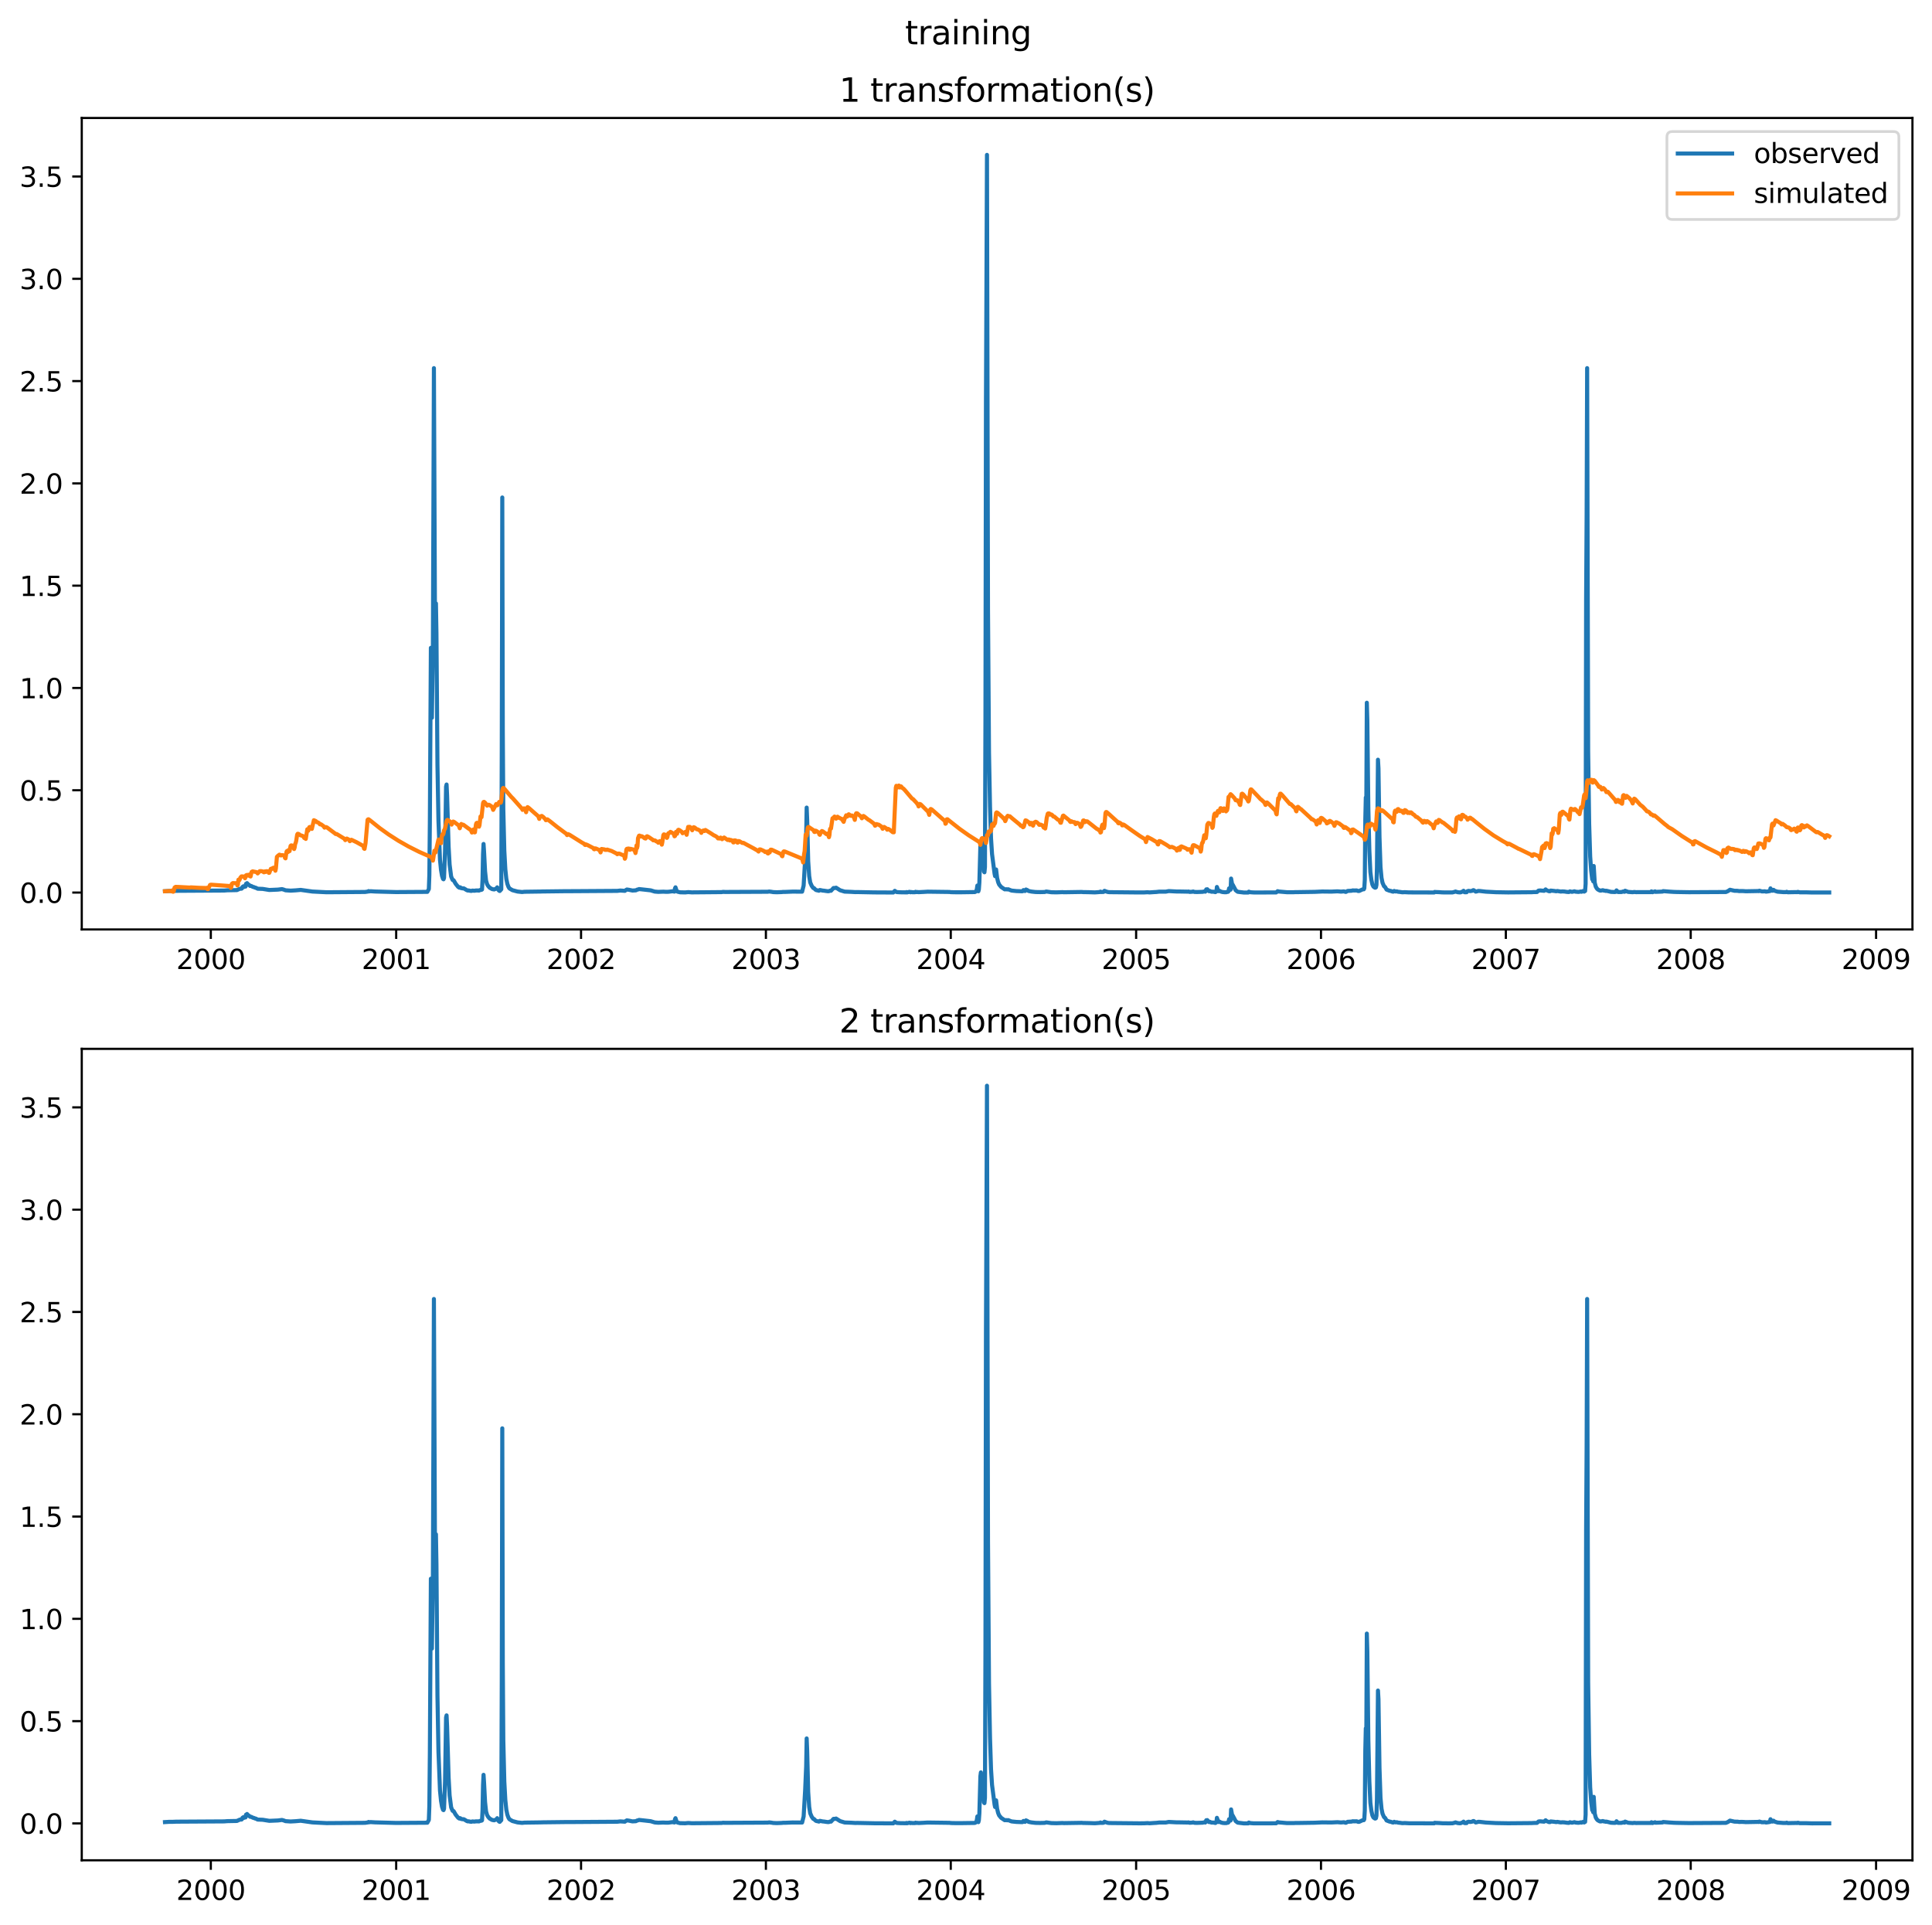 <?xml version="1.0" encoding="utf-8" standalone="no"?>
<!DOCTYPE svg PUBLIC "-//W3C//DTD SVG 1.1//EN"
  "http://www.w3.org/Graphics/SVG/1.1/DTD/svg11.dtd">
<svg xmlns:xlink="http://www.w3.org/1999/xlink" width="711.302pt" height="708.798pt" viewBox="0 0 711.302 708.798" xmlns="http://www.w3.org/2000/svg" version="1.1">
 <defs>
  <style type="text/css">*{stroke-linejoin: round; stroke-linecap: butt}</style>
 </defs>
 <g id="figure_1">
  <g id="patch_1">
   <path d="M 0 708.798 
L 711.302 708.798 
L 711.302 0 
L 0 0 
z
" style="fill: #ffffff"/>
  </g>
  <g id="axes_1">
   <g id="patch_2">
    <path d="M 30.103 342.2 
L 704.102 342.2 
L 704.102 43.44 
L 30.103 43.44 
z
" style="fill: #ffffff"/>
   </g>
   <g id="matplotlib.axis_1">
    <g id="xtick_1">
     <g id="line2d_1">
      <defs>
       <path id="m7d6ae86490" d="M 0 0 
L 0 3.5 
" style="stroke: #000000; stroke-width: 0.8"/>
      </defs>
      <g>
       <use xlink:href="#m7d6ae86490" x="77.615" y="342.2" style="stroke: #000000; stroke-width: 0.8"/>
      </g>
     </g>
     <g id="text_1">
      <!-- 2000 -->
      <g transform="translate(64.89 356.798) scale(0.1 -0.1)">
       <defs>
        <path id="DejaVuSans-32" d="M 1228 531 
L 3431 531 
L 3431 0 
L 469 0 
L 469 531 
Q 828 903 1448 1529 
Q 2069 2156 2228 2338 
Q 2531 2678 2651 2914 
Q 2772 3150 2772 3378 
Q 2772 3750 2511 3984 
Q 2250 4219 1831 4219 
Q 1534 4219 1204 4116 
Q 875 4013 500 3803 
L 500 4441 
Q 881 4594 1212 4672 
Q 1544 4750 1819 4750 
Q 2544 4750 2975 4387 
Q 3406 4025 3406 3419 
Q 3406 3131 3298 2873 
Q 3191 2616 2906 2266 
Q 2828 2175 2409 1742 
Q 1991 1309 1228 531 
z
" transform="scale(0.016)"/>
        <path id="DejaVuSans-30" d="M 2034 4250 
Q 1547 4250 1301 3770 
Q 1056 3291 1056 2328 
Q 1056 1369 1301 889 
Q 1547 409 2034 409 
Q 2525 409 2770 889 
Q 3016 1369 3016 2328 
Q 3016 3291 2770 3770 
Q 2525 4250 2034 4250 
z
M 2034 4750 
Q 2819 4750 3233 4129 
Q 3647 3509 3647 2328 
Q 3647 1150 3233 529 
Q 2819 -91 2034 -91 
Q 1250 -91 836 529 
Q 422 1150 422 2328 
Q 422 3509 836 4129 
Q 1250 4750 2034 4750 
z
" transform="scale(0.016)"/>
       </defs>
       <use xlink:href="#DejaVuSans-32"/>
       <use xlink:href="#DejaVuSans-30" x="63.623"/>
       <use xlink:href="#DejaVuSans-30" x="127.246"/>
       <use xlink:href="#DejaVuSans-30" x="190.869"/>
      </g>
     </g>
    </g>
    <g id="xtick_2">
     <g id="line2d_2">
      <g>
       <use xlink:href="#m7d6ae86490" x="145.861" y="342.2" style="stroke: #000000; stroke-width: 0.8"/>
      </g>
     </g>
     <g id="text_2">
      <!-- 2001 -->
      <g transform="translate(133.136 356.798) scale(0.1 -0.1)">
       <defs>
        <path id="DejaVuSans-31" d="M 794 531 
L 1825 531 
L 1825 4091 
L 703 3866 
L 703 4441 
L 1819 4666 
L 2450 4666 
L 2450 531 
L 3481 531 
L 3481 0 
L 794 0 
L 794 531 
z
" transform="scale(0.016)"/>
       </defs>
       <use xlink:href="#DejaVuSans-32"/>
       <use xlink:href="#DejaVuSans-30" x="63.623"/>
       <use xlink:href="#DejaVuSans-30" x="127.246"/>
       <use xlink:href="#DejaVuSans-31" x="190.869"/>
      </g>
     </g>
    </g>
    <g id="xtick_3">
     <g id="line2d_3">
      <g>
       <use xlink:href="#m7d6ae86490" x="213.921" y="342.2" style="stroke: #000000; stroke-width: 0.8"/>
      </g>
     </g>
     <g id="text_3">
      <!-- 2002 -->
      <g transform="translate(201.196 356.798) scale(0.1 -0.1)">
       <use xlink:href="#DejaVuSans-32"/>
       <use xlink:href="#DejaVuSans-30" x="63.623"/>
       <use xlink:href="#DejaVuSans-30" x="127.246"/>
       <use xlink:href="#DejaVuSans-32" x="190.869"/>
      </g>
     </g>
    </g>
    <g id="xtick_4">
     <g id="line2d_4">
      <g>
       <use xlink:href="#m7d6ae86490" x="281.981" y="342.2" style="stroke: #000000; stroke-width: 0.8"/>
      </g>
     </g>
     <g id="text_4">
      <!-- 2003 -->
      <g transform="translate(269.256 356.798) scale(0.1 -0.1)">
       <defs>
        <path id="DejaVuSans-33" d="M 2597 2516 
Q 3050 2419 3304 2112 
Q 3559 1806 3559 1356 
Q 3559 666 3084 287 
Q 2609 -91 1734 -91 
Q 1441 -91 1130 -33 
Q 819 25 488 141 
L 488 750 
Q 750 597 1062 519 
Q 1375 441 1716 441 
Q 2309 441 2620 675 
Q 2931 909 2931 1356 
Q 2931 1769 2642 2001 
Q 2353 2234 1838 2234 
L 1294 2234 
L 1294 2753 
L 1863 2753 
Q 2328 2753 2575 2939 
Q 2822 3125 2822 3475 
Q 2822 3834 2567 4026 
Q 2313 4219 1838 4219 
Q 1578 4219 1281 4162 
Q 984 4106 628 3988 
L 628 4550 
Q 988 4650 1302 4700 
Q 1616 4750 1894 4750 
Q 2613 4750 3031 4423 
Q 3450 4097 3450 3541 
Q 3450 3153 3228 2886 
Q 3006 2619 2597 2516 
z
" transform="scale(0.016)"/>
       </defs>
       <use xlink:href="#DejaVuSans-32"/>
       <use xlink:href="#DejaVuSans-30" x="63.623"/>
       <use xlink:href="#DejaVuSans-30" x="127.246"/>
       <use xlink:href="#DejaVuSans-33" x="190.869"/>
      </g>
     </g>
    </g>
    <g id="xtick_5">
     <g id="line2d_5">
      <g>
       <use xlink:href="#m7d6ae86490" x="350.041" y="342.2" style="stroke: #000000; stroke-width: 0.8"/>
      </g>
     </g>
     <g id="text_5">
      <!-- 2004 -->
      <g transform="translate(337.316 356.798) scale(0.1 -0.1)">
       <defs>
        <path id="DejaVuSans-34" d="M 2419 4116 
L 825 1625 
L 2419 1625 
L 2419 4116 
z
M 2253 4666 
L 3047 4666 
L 3047 1625 
L 3713 1625 
L 3713 1100 
L 3047 1100 
L 3047 0 
L 2419 0 
L 2419 1100 
L 313 1100 
L 313 1709 
L 2253 4666 
z
" transform="scale(0.016)"/>
       </defs>
       <use xlink:href="#DejaVuSans-32"/>
       <use xlink:href="#DejaVuSans-30" x="63.623"/>
       <use xlink:href="#DejaVuSans-30" x="127.246"/>
       <use xlink:href="#DejaVuSans-34" x="190.869"/>
      </g>
     </g>
    </g>
    <g id="xtick_6">
     <g id="line2d_6">
      <g>
       <use xlink:href="#m7d6ae86490" x="418.287" y="342.2" style="stroke: #000000; stroke-width: 0.8"/>
      </g>
     </g>
     <g id="text_6">
      <!-- 2005 -->
      <g transform="translate(405.562 356.798) scale(0.1 -0.1)">
       <defs>
        <path id="DejaVuSans-35" d="M 691 4666 
L 3169 4666 
L 3169 4134 
L 1269 4134 
L 1269 2991 
Q 1406 3038 1543 3061 
Q 1681 3084 1819 3084 
Q 2600 3084 3056 2656 
Q 3513 2228 3513 1497 
Q 3513 744 3044 326 
Q 2575 -91 1722 -91 
Q 1428 -91 1123 -41 
Q 819 9 494 109 
L 494 744 
Q 775 591 1075 516 
Q 1375 441 1709 441 
Q 2250 441 2565 725 
Q 2881 1009 2881 1497 
Q 2881 1984 2565 2268 
Q 2250 2553 1709 2553 
Q 1456 2553 1204 2497 
Q 953 2441 691 2322 
L 691 4666 
z
" transform="scale(0.016)"/>
       </defs>
       <use xlink:href="#DejaVuSans-32"/>
       <use xlink:href="#DejaVuSans-30" x="63.623"/>
       <use xlink:href="#DejaVuSans-30" x="127.246"/>
       <use xlink:href="#DejaVuSans-35" x="190.869"/>
      </g>
     </g>
    </g>
    <g id="xtick_7">
     <g id="line2d_7">
      <g>
       <use xlink:href="#m7d6ae86490" x="486.347" y="342.2" style="stroke: #000000; stroke-width: 0.8"/>
      </g>
     </g>
     <g id="text_7">
      <!-- 2006 -->
      <g transform="translate(473.622 356.798) scale(0.1 -0.1)">
       <defs>
        <path id="DejaVuSans-36" d="M 2113 2584 
Q 1688 2584 1439 2293 
Q 1191 2003 1191 1497 
Q 1191 994 1439 701 
Q 1688 409 2113 409 
Q 2538 409 2786 701 
Q 3034 994 3034 1497 
Q 3034 2003 2786 2293 
Q 2538 2584 2113 2584 
z
M 3366 4563 
L 3366 3988 
Q 3128 4100 2886 4159 
Q 2644 4219 2406 4219 
Q 1781 4219 1451 3797 
Q 1122 3375 1075 2522 
Q 1259 2794 1537 2939 
Q 1816 3084 2150 3084 
Q 2853 3084 3261 2657 
Q 3669 2231 3669 1497 
Q 3669 778 3244 343 
Q 2819 -91 2113 -91 
Q 1303 -91 875 529 
Q 447 1150 447 2328 
Q 447 3434 972 4092 
Q 1497 4750 2381 4750 
Q 2619 4750 2861 4703 
Q 3103 4656 3366 4563 
z
" transform="scale(0.016)"/>
       </defs>
       <use xlink:href="#DejaVuSans-32"/>
       <use xlink:href="#DejaVuSans-30" x="63.623"/>
       <use xlink:href="#DejaVuSans-30" x="127.246"/>
       <use xlink:href="#DejaVuSans-36" x="190.869"/>
      </g>
     </g>
    </g>
    <g id="xtick_8">
     <g id="line2d_8">
      <g>
       <use xlink:href="#m7d6ae86490" x="554.407" y="342.2" style="stroke: #000000; stroke-width: 0.8"/>
      </g>
     </g>
     <g id="text_8">
      <!-- 2007 -->
      <g transform="translate(541.682 356.798) scale(0.1 -0.1)">
       <defs>
        <path id="DejaVuSans-37" d="M 525 4666 
L 3525 4666 
L 3525 4397 
L 1831 0 
L 1172 0 
L 2766 4134 
L 525 4134 
L 525 4666 
z
" transform="scale(0.016)"/>
       </defs>
       <use xlink:href="#DejaVuSans-32"/>
       <use xlink:href="#DejaVuSans-30" x="63.623"/>
       <use xlink:href="#DejaVuSans-30" x="127.246"/>
       <use xlink:href="#DejaVuSans-37" x="190.869"/>
      </g>
     </g>
    </g>
    <g id="xtick_9">
     <g id="line2d_9">
      <g>
       <use xlink:href="#m7d6ae86490" x="622.467" y="342.2" style="stroke: #000000; stroke-width: 0.8"/>
      </g>
     </g>
     <g id="text_9">
      <!-- 2008 -->
      <g transform="translate(609.742 356.798) scale(0.1 -0.1)">
       <defs>
        <path id="DejaVuSans-38" d="M 2034 2216 
Q 1584 2216 1326 1975 
Q 1069 1734 1069 1313 
Q 1069 891 1326 650 
Q 1584 409 2034 409 
Q 2484 409 2743 651 
Q 3003 894 3003 1313 
Q 3003 1734 2745 1975 
Q 2488 2216 2034 2216 
z
M 1403 2484 
Q 997 2584 770 2862 
Q 544 3141 544 3541 
Q 544 4100 942 4425 
Q 1341 4750 2034 4750 
Q 2731 4750 3128 4425 
Q 3525 4100 3525 3541 
Q 3525 3141 3298 2862 
Q 3072 2584 2669 2484 
Q 3125 2378 3379 2068 
Q 3634 1759 3634 1313 
Q 3634 634 3220 271 
Q 2806 -91 2034 -91 
Q 1263 -91 848 271 
Q 434 634 434 1313 
Q 434 1759 690 2068 
Q 947 2378 1403 2484 
z
M 1172 3481 
Q 1172 3119 1398 2916 
Q 1625 2713 2034 2713 
Q 2441 2713 2670 2916 
Q 2900 3119 2900 3481 
Q 2900 3844 2670 4047 
Q 2441 4250 2034 4250 
Q 1625 4250 1398 4047 
Q 1172 3844 1172 3481 
z
" transform="scale(0.016)"/>
       </defs>
       <use xlink:href="#DejaVuSans-32"/>
       <use xlink:href="#DejaVuSans-30" x="63.623"/>
       <use xlink:href="#DejaVuSans-30" x="127.246"/>
       <use xlink:href="#DejaVuSans-38" x="190.869"/>
      </g>
     </g>
    </g>
    <g id="xtick_10">
     <g id="line2d_10">
      <g>
       <use xlink:href="#m7d6ae86490" x="690.714" y="342.2" style="stroke: #000000; stroke-width: 0.8"/>
      </g>
     </g>
     <g id="text_10">
      <!-- 2009 -->
      <g transform="translate(677.989 356.798) scale(0.1 -0.1)">
       <defs>
        <path id="DejaVuSans-39" d="M 703 97 
L 703 672 
Q 941 559 1184 500 
Q 1428 441 1663 441 
Q 2288 441 2617 861 
Q 2947 1281 2994 2138 
Q 2813 1869 2534 1725 
Q 2256 1581 1919 1581 
Q 1219 1581 811 2004 
Q 403 2428 403 3163 
Q 403 3881 828 4315 
Q 1253 4750 1959 4750 
Q 2769 4750 3195 4129 
Q 3622 3509 3622 2328 
Q 3622 1225 3098 567 
Q 2575 -91 1691 -91 
Q 1453 -91 1209 -44 
Q 966 3 703 97 
z
M 1959 2075 
Q 2384 2075 2632 2365 
Q 2881 2656 2881 3163 
Q 2881 3666 2632 3958 
Q 2384 4250 1959 4250 
Q 1534 4250 1286 3958 
Q 1038 3666 1038 3163 
Q 1038 2656 1286 2365 
Q 1534 2075 1959 2075 
z
" transform="scale(0.016)"/>
       </defs>
       <use xlink:href="#DejaVuSans-32"/>
       <use xlink:href="#DejaVuSans-30" x="63.623"/>
       <use xlink:href="#DejaVuSans-30" x="127.246"/>
       <use xlink:href="#DejaVuSans-39" x="190.869"/>
      </g>
     </g>
    </g>
   </g>
   <g id="matplotlib.axis_2">
    <g id="ytick_1">
     <g id="line2d_11">
      <defs>
       <path id="mb47426cf8d" d="M 0 0 
L -3.5 0 
" style="stroke: #000000; stroke-width: 0.8"/>
      </defs>
      <g>
       <use xlink:href="#mb47426cf8d" x="30.103" y="328.62" style="stroke: #000000; stroke-width: 0.8"/>
      </g>
     </g>
     <g id="text_11">
      <!-- 0.0 -->
      <g transform="translate(7.2 332.419) scale(0.1 -0.1)">
       <defs>
        <path id="DejaVuSans-2e" d="M 684 794 
L 1344 794 
L 1344 0 
L 684 0 
L 684 794 
z
" transform="scale(0.016)"/>
       </defs>
       <use xlink:href="#DejaVuSans-30"/>
       <use xlink:href="#DejaVuSans-2e" x="63.623"/>
       <use xlink:href="#DejaVuSans-30" x="95.41"/>
      </g>
     </g>
    </g>
    <g id="ytick_2">
     <g id="line2d_12">
      <g>
       <use xlink:href="#mb47426cf8d" x="30.103" y="290.958" style="stroke: #000000; stroke-width: 0.8"/>
      </g>
     </g>
     <g id="text_12">
      <!-- 0.5 -->
      <g transform="translate(7.2 294.758) scale(0.1 -0.1)">
       <use xlink:href="#DejaVuSans-30"/>
       <use xlink:href="#DejaVuSans-2e" x="63.623"/>
       <use xlink:href="#DejaVuSans-35" x="95.41"/>
      </g>
     </g>
    </g>
    <g id="ytick_3">
     <g id="line2d_13">
      <g>
       <use xlink:href="#mb47426cf8d" x="30.103" y="253.297" style="stroke: #000000; stroke-width: 0.8"/>
      </g>
     </g>
     <g id="text_13">
      <!-- 1.0 -->
      <g transform="translate(7.2 257.096) scale(0.1 -0.1)">
       <use xlink:href="#DejaVuSans-31"/>
       <use xlink:href="#DejaVuSans-2e" x="63.623"/>
       <use xlink:href="#DejaVuSans-30" x="95.41"/>
      </g>
     </g>
    </g>
    <g id="ytick_4">
     <g id="line2d_14">
      <g>
       <use xlink:href="#mb47426cf8d" x="30.103" y="215.635" style="stroke: #000000; stroke-width: 0.8"/>
      </g>
     </g>
     <g id="text_14">
      <!-- 1.5 -->
      <g transform="translate(7.2 219.435) scale(0.1 -0.1)">
       <use xlink:href="#DejaVuSans-31"/>
       <use xlink:href="#DejaVuSans-2e" x="63.623"/>
       <use xlink:href="#DejaVuSans-35" x="95.41"/>
      </g>
     </g>
    </g>
    <g id="ytick_5">
     <g id="line2d_15">
      <g>
       <use xlink:href="#mb47426cf8d" x="30.103" y="177.974" style="stroke: #000000; stroke-width: 0.8"/>
      </g>
     </g>
     <g id="text_15">
      <!-- 2.0 -->
      <g transform="translate(7.2 181.773) scale(0.1 -0.1)">
       <use xlink:href="#DejaVuSans-32"/>
       <use xlink:href="#DejaVuSans-2e" x="63.623"/>
       <use xlink:href="#DejaVuSans-30" x="95.41"/>
      </g>
     </g>
    </g>
    <g id="ytick_6">
     <g id="line2d_16">
      <g>
       <use xlink:href="#mb47426cf8d" x="30.103" y="140.312" style="stroke: #000000; stroke-width: 0.8"/>
      </g>
     </g>
     <g id="text_16">
      <!-- 2.5 -->
      <g transform="translate(7.2 144.111) scale(0.1 -0.1)">
       <use xlink:href="#DejaVuSans-32"/>
       <use xlink:href="#DejaVuSans-2e" x="63.623"/>
       <use xlink:href="#DejaVuSans-35" x="95.41"/>
      </g>
     </g>
    </g>
    <g id="ytick_7">
     <g id="line2d_17">
      <g>
       <use xlink:href="#mb47426cf8d" x="30.103" y="102.651" style="stroke: #000000; stroke-width: 0.8"/>
      </g>
     </g>
     <g id="text_17">
      <!-- 3.0 -->
      <g transform="translate(7.2 106.45) scale(0.1 -0.1)">
       <use xlink:href="#DejaVuSans-33"/>
       <use xlink:href="#DejaVuSans-2e" x="63.623"/>
       <use xlink:href="#DejaVuSans-30" x="95.41"/>
      </g>
     </g>
    </g>
    <g id="ytick_8">
     <g id="line2d_18">
      <g>
       <use xlink:href="#mb47426cf8d" x="30.103" y="64.989" style="stroke: #000000; stroke-width: 0.8"/>
      </g>
     </g>
     <g id="text_18">
      <!-- 3.5 -->
      <g transform="translate(7.2 68.788) scale(0.1 -0.1)">
       <use xlink:href="#DejaVuSans-33"/>
       <use xlink:href="#DejaVuSans-2e" x="63.623"/>
       <use xlink:href="#DejaVuSans-35" x="95.41"/>
      </g>
     </g>
    </g>
   </g>
   <g id="line2d_19">
    <path d="M 60.739 328.13 
L 62.231 328.04 
L 63.536 328.04 
L 64.842 327.98 
L 82.556 327.874 
L 83.675 327.784 
L 87.218 327.716 
L 87.777 327.46 
L 88.336 327.204 
L 88.896 327.204 
L 89.082 327.076 
L 89.269 326.564 
L 89.642 326.3 
L 89.828 326.564 
L 90.201 326.172 
L 90.387 326.428 
L 90.574 325.404 
L 90.76 325.404 
L 90.947 325.148 
L 91.506 325.788 
L 91.693 325.788 
L 92.066 326.172 
L 92.439 326.172 
L 93.184 326.564 
L 93.371 326.564 
L 93.93 326.82 
L 94.117 326.82 
L 94.863 327.204 
L 96.727 327.279 
L 99.151 327.671 
L 99.897 327.641 
L 102.321 327.535 
L 103.813 327.347 
L 104.559 327.565 
L 105.118 327.784 
L 106.983 327.912 
L 108.848 327.807 
L 110.712 327.641 
L 115.001 328.243 
L 117.052 328.349 
L 120.222 328.507 
L 134.393 328.402 
L 135.512 328.243 
L 135.699 328.078 
L 135.885 328.206 
L 136.445 328.13 
L 138.123 328.236 
L 145.768 328.439 
L 157.329 328.364 
L 157.888 327.332 
L 158.075 322.187 
L 158.261 302.875 
L 158.634 238.519 
L 159.007 264.256 
L 159.38 238.519 
L 159.753 135.537 
L 160.126 223.838 
L 160.312 230.79 
L 160.499 222.166 
L 160.685 233.11 
L 161.058 281.633 
L 161.431 302.234 
L 161.99 316.523 
L 162.363 320.252 
L 162.736 322.444 
L 163.109 323.603 
L 163.296 323.732 
L 163.482 323.212 
L 163.855 313.171 
L 164.228 289.618 
L 164.414 288.842 
L 164.601 292.834 
L 165.16 311.627 
L 165.533 318.323 
L 166.093 322.7 
L 166.466 323.603 
L 166.652 323.988 
L 166.838 323.988 
L 167.025 324.116 
L 167.771 325.404 
L 168.703 326.564 
L 168.89 326.564 
L 169.076 326.82 
L 169.449 326.692 
L 169.635 326.948 
L 169.822 326.948 
L 170.195 327.076 
L 170.754 327.076 
L 171.873 327.746 
L 172.246 327.874 
L 172.432 327.822 
L 172.992 327.95 
L 173.551 328.025 
L 173.924 327.889 
L 174.67 327.95 
L 175.229 327.859 
L 175.975 327.859 
L 176.348 327.889 
L 176.721 327.694 
L 177.281 327.626 
L 177.467 327.49 
L 177.653 323.86 
L 177.84 314.459 
L 178.026 310.731 
L 178.213 313.563 
L 178.586 320.771 
L 178.959 324.244 
L 179.332 325.532 
L 179.705 326.172 
L 180.264 326.82 
L 181.196 327.347 
L 181.942 327.475 
L 182.875 327.076 
L 183.061 326.692 
L 183.434 327.588 
L 183.807 327.98 
L 183.993 328.04 
L 184.553 327.422 
L 184.739 275.713 
L 184.926 183.164 
L 185.112 269.28 
L 185.299 297.858 
L 185.671 313.171 
L 186.044 319.996 
L 186.417 323.603 
L 186.79 325.404 
L 187.163 326.428 
L 187.536 327.076 
L 188.655 327.746 
L 190.52 328.243 
L 192.198 328.424 
L 193.13 328.326 
L 199.097 328.243 
L 199.656 328.221 
L 208.42 328.115 
L 211.217 328.108 
L 227.253 328.002 
L 228.372 327.874 
L 230.05 327.987 
L 230.423 327.709 
L 230.796 327.498 
L 231.542 327.603 
L 232.847 327.874 
L 234.153 327.799 
L 234.526 327.565 
L 235.085 327.445 
L 235.271 327.332 
L 237.136 327.535 
L 239.56 327.807 
L 241.052 328.258 
L 242.357 328.364 
L 244.222 328.296 
L 245.154 328.349 
L 246.086 328.334 
L 247.578 328.145 
L 248.324 328.274 
L 248.51 327.076 
L 248.697 326.692 
L 249.07 327.874 
L 249.443 328.296 
L 250.375 328.522 
L 252.24 328.567 
L 253.359 328.462 
L 253.731 328.477 
L 254.664 328.552 
L 265.665 328.454 
L 266.225 328.364 
L 266.971 328.402 
L 282.634 328.326 
L 283.193 328.236 
L 283.939 328.326 
L 284.685 328.454 
L 285.99 328.507 
L 287.855 328.439 
L 288.228 328.386 
L 289.16 328.379 
L 291.77 328.274 
L 295.313 328.289 
L 295.873 326.044 
L 296.432 316.395 
L 296.805 307.635 
L 296.992 297.338 
L 297.178 301.843 
L 297.551 317.035 
L 297.924 322.572 
L 298.297 324.884 
L 298.856 326.172 
L 299.416 326.948 
L 299.602 326.948 
L 299.789 327.076 
L 300.161 327.498 
L 300.534 327.731 
L 301.28 327.874 
L 301.467 327.95 
L 301.653 327.889 
L 301.84 327.678 
L 302.399 327.784 
L 302.772 327.874 
L 303.518 327.95 
L 304.077 328.04 
L 304.823 328.13 
L 305.196 328.108 
L 305.569 327.927 
L 305.942 327.965 
L 306.874 326.948 
L 307.434 326.948 
L 307.807 326.82 
L 309.298 327.769 
L 310.976 328.274 
L 313.401 328.364 
L 314.892 328.454 
L 315.638 328.439 
L 316.57 328.454 
L 321.791 328.56 
L 328.877 328.597 
L 329.437 327.987 
L 329.996 328.402 
L 330.369 328.462 
L 331.488 328.522 
L 332.047 328.53 
L 333.539 328.552 
L 333.725 328.439 
L 333.912 328.567 
L 334.844 328.349 
L 335.217 328.515 
L 335.403 328.424 
L 335.963 328.499 
L 336.895 328.492 
L 337.082 328.334 
L 337.455 328.454 
L 337.828 328.417 
L 338.2 328.477 
L 340.065 328.386 
L 341.557 328.296 
L 349.575 328.402 
L 350.134 328.477 
L 351.626 328.507 
L 354.237 328.507 
L 358.898 328.439 
L 359.271 328.258 
L 359.458 327.98 
L 359.644 327.332 
L 359.83 326.044 
L 360.017 328.002 
L 360.203 328.153 
L 360.39 327.46 
L 360.576 324.884 
L 360.949 311.243 
L 361.136 309.827 
L 361.695 316.395 
L 361.882 315.619 
L 362.255 320.899 
L 362.441 321.155 
L 362.627 319.22 
L 362.814 264.256 
L 363 148.41 
L 363.373 57.02 
L 363.746 224.358 
L 364.119 277.129 
L 364.492 297.082 
L 364.865 308.667 
L 365.238 314.459 
L 366.17 321.668 
L 366.357 322.572 
L 366.543 320.38 
L 366.73 320.124 
L 367.103 323.212 
L 367.476 324.756 
L 367.849 325.66 
L 368.594 326.564 
L 369.9 327.437 
L 370.645 327.4 
L 370.832 327.475 
L 371.205 327.407 
L 372.137 327.784 
L 372.51 327.897 
L 374.188 328.07 
L 376.426 328.153 
L 376.612 328.055 
L 376.799 327.716 
L 377.358 328.055 
L 377.545 327.927 
L 377.731 327.498 
L 378.291 327.746 
L 378.664 328.04 
L 379.782 328.258 
L 381.274 328.424 
L 382.952 328.454 
L 384.63 328.417 
L 385.19 328.236 
L 387.054 328.499 
L 388.919 328.545 
L 391.157 328.462 
L 391.716 328.507 
L 398.242 328.402 
L 398.802 328.454 
L 399.548 328.462 
L 401.039 328.492 
L 403.091 328.56 
L 404.955 328.424 
L 405.142 328.274 
L 405.328 328.417 
L 406.26 328.402 
L 406.447 328.289 
L 406.633 327.98 
L 407.193 328.198 
L 407.566 328.326 
L 407.939 328.424 
L 408.498 328.477 
L 419.313 328.582 
L 421.178 328.575 
L 422.483 328.499 
L 423.229 328.567 
L 425.093 328.439 
L 425.653 328.417 
L 426.772 328.289 
L 429.196 328.289 
L 429.942 328.145 
L 430.315 328.078 
L 433.298 328.236 
L 434.417 328.236 
L 437.4 328.289 
L 437.587 328.236 
L 437.96 328.386 
L 439.078 328.311 
L 439.265 328.221 
L 439.824 328.402 
L 440.757 328.417 
L 442.808 328.349 
L 443.367 328.198 
L 443.74 328.296 
L 444.113 327.445 
L 444.299 327.603 
L 444.486 327.4 
L 445.045 328.093 
L 445.232 328.13 
L 445.418 328.017 
L 445.978 328.311 
L 446.537 328.296 
L 446.91 328.334 
L 447.283 328.424 
L 447.469 328.462 
L 447.842 328.183 
L 448.029 326.564 
L 448.588 328.115 
L 448.961 327.965 
L 449.521 328.274 
L 450.08 328.424 
L 450.826 328.499 
L 451.572 328.492 
L 451.945 328.289 
L 452.131 328.349 
L 452.317 328.153 
L 452.504 327.076 
L 452.877 327.535 
L 453.063 327.565 
L 453.25 323.468 
L 453.623 325.532 
L 453.809 325.66 
L 454.928 327.761 
L 455.674 328.334 
L 457.911 328.605 
L 459.59 328.605 
L 459.776 328.296 
L 460.336 328.499 
L 461.454 328.582 
L 462.573 328.59 
L 469.845 328.575 
L 470.405 328.108 
L 470.778 328.236 
L 473.761 328.492 
L 475.999 328.492 
L 476.372 328.492 
L 476.931 328.454 
L 477.49 328.462 
L 484.017 328.364 
L 486.814 328.236 
L 490.17 328.274 
L 492.408 328.168 
L 493.713 328.274 
L 494.832 328.183 
L 495.391 328.386 
L 495.578 328.364 
L 496.137 328.025 
L 497.629 327.95 
L 498.002 327.822 
L 498.561 327.859 
L 499.493 327.837 
L 500.053 328.055 
L 500.426 328.025 
L 501.731 327.422 
L 502.104 327.422 
L 502.29 327.076 
L 502.477 323.86 
L 502.663 301.715 
L 502.85 293.61 
L 503.036 295.538 
L 503.223 258.728 
L 503.409 265.288 
L 503.782 297.986 
L 504.155 313.171 
L 504.528 321.027 
L 504.901 323.988 
L 505.274 325.66 
L 505.647 326.428 
L 506.206 326.82 
L 506.393 326.82 
L 506.579 326.692 
L 506.765 325.788 
L 506.952 319.483 
L 507.325 279.705 
L 507.511 282.921 
L 507.884 308.155 
L 508.257 319.22 
L 508.63 323.212 
L 509.003 325.02 
L 509.562 326.3 
L 509.935 326.564 
L 510.495 327.528 
L 511.614 327.965 
L 511.987 328.002 
L 512.546 328.221 
L 512.919 328.296 
L 513.292 328.025 
L 513.665 328.221 
L 514.038 328.198 
L 514.224 328.168 
L 514.784 328.334 
L 515.343 328.379 
L 516.275 328.522 
L 517.208 328.477 
L 518.699 328.56 
L 528.023 328.59 
L 528.209 328.386 
L 528.582 328.424 
L 529.887 328.477 
L 531.006 328.56 
L 533.057 328.582 
L 534.735 328.575 
L 535.668 328.326 
L 535.854 328.236 
L 536.414 328.417 
L 536.786 328.507 
L 537.532 328.567 
L 537.905 328.499 
L 538.278 328.296 
L 538.651 328.258 
L 538.838 327.965 
L 539.024 328.402 
L 539.397 328.537 
L 539.77 328.462 
L 539.956 328.507 
L 540.143 328.168 
L 540.702 327.98 
L 541.262 328.093 
L 542.008 327.98 
L 542.38 327.746 
L 542.567 327.746 
L 543.313 328.274 
L 543.686 328.198 
L 544.245 328.025 
L 544.804 328.04 
L 547.042 328.296 
L 550.771 328.492 
L 555.247 328.567 
L 564.01 328.492 
L 564.383 328.454 
L 565.875 328.424 
L 566.435 327.912 
L 566.994 327.844 
L 568.486 327.98 
L 569.045 327.46 
L 569.418 327.784 
L 570.35 328.145 
L 570.723 328.115 
L 570.91 327.889 
L 572.215 328.025 
L 572.961 328.145 
L 573.334 328.04 
L 574.639 328.258 
L 575.198 328.198 
L 575.944 328.236 
L 576.877 328.379 
L 577.622 328.424 
L 577.995 328.183 
L 578.741 328.364 
L 579.674 328.153 
L 580.047 328.296 
L 580.792 328.364 
L 581.165 328.386 
L 581.725 328.296 
L 581.911 328.221 
L 582.284 328.334 
L 582.657 328.115 
L 582.844 328.078 
L 583.216 328.274 
L 583.589 328.055 
L 583.776 325.404 
L 583.962 220.494 
L 584.149 189.604 
L 584.335 135.537 
L 584.708 276.745 
L 585.081 303.259 
L 585.454 315.363 
L 585.827 320.636 
L 586.2 323.732 
L 586.386 323.468 
L 586.573 324.5 
L 586.759 318.836 
L 587.132 325.02 
L 587.505 326.428 
L 587.878 327.076 
L 588.251 327.475 
L 588.997 327.874 
L 589.37 327.897 
L 590.116 327.746 
L 590.489 327.889 
L 590.862 327.927 
L 591.234 328.025 
L 591.421 327.95 
L 593.099 328.364 
L 593.845 328.402 
L 594.591 328.424 
L 594.964 328.334 
L 595.15 327.822 
L 595.71 328.417 
L 597.015 328.417 
L 597.574 328.221 
L 597.947 328.326 
L 598.134 328.334 
L 598.32 327.95 
L 599.439 328.379 
L 601.117 328.492 
L 601.677 328.402 
L 602.422 328.477 
L 602.795 328.462 
L 603.355 328.462 
L 607.83 328.462 
L 608.016 328.183 
L 608.203 328.274 
L 608.389 328.492 
L 608.762 328.349 
L 609.135 328.289 
L 609.322 328.183 
L 609.508 328.364 
L 611.559 328.289 
L 612.119 328.258 
L 612.305 328.093 
L 614.543 328.274 
L 616.221 328.379 
L 617.34 328.417 
L 621.815 328.492 
L 635.427 328.417 
L 636.173 328.093 
L 636.919 327.588 
L 638.597 327.965 
L 639.716 327.98 
L 640.275 328.078 
L 641.207 328.055 
L 641.953 328.078 
L 642.699 328.145 
L 646.801 328.07 
L 647.174 328.055 
L 647.547 328.093 
L 647.734 327.935 
L 648.666 328.198 
L 649.412 328.183 
L 649.785 328.145 
L 650.158 328.289 
L 650.903 328.198 
L 651.649 328.07 
L 651.836 327.076 
L 652.209 327.897 
L 652.582 327.95 
L 652.768 327.641 
L 652.955 327.618 
L 653.328 327.95 
L 654.446 328.296 
L 655.565 328.379 
L 656.497 328.454 
L 657.616 328.454 
L 657.803 328.334 
L 658.176 328.515 
L 659.854 328.477 
L 661.346 328.454 
L 661.719 328.477 
L 661.905 328.364 
L 662.651 328.537 
L 665.075 328.537 
L 667.126 328.597 
L 673.466 328.59 
L 673.466 328.59 
" clip-path="url(#p0c88ee575f)" style="fill: none; stroke: #1f77b4; stroke-width: 1.5; stroke-linecap: square"/>
   </g>
   <g id="line2d_20">
    <path d="M 60.739 328.13 
L 62.791 328.024 
L 63.163 328.18 
L 63.35 328.068 
L 63.536 327.776 
L 63.723 328.325 
L 63.909 328.256 
L 64.282 326.78 
L 64.655 326.516 
L 65.774 326.559 
L 69.876 326.783 
L 70.249 326.707 
L 73.233 326.871 
L 76.03 326.947 
L 76.216 326.86 
L 76.403 327.365 
L 76.589 327.362 
L 76.962 326.591 
L 77.335 325.805 
L 77.708 325.725 
L 84.607 326.214 
L 84.794 326.287 
L 84.98 326.899 
L 85.166 326.518 
L 85.353 325.409 
L 85.726 325.128 
L 86.845 325.184 
L 87.031 325.256 
L 87.218 325.061 
L 87.404 326.004 
L 87.591 325.702 
L 87.777 323.891 
L 88.15 324.041 
L 88.523 323.08 
L 88.709 322.957 
L 88.896 322.671 
L 89.455 322.68 
L 89.828 322.729 
L 90.015 322.956 
L 90.201 323.357 
L 90.387 322.952 
L 90.574 322.272 
L 90.947 322.134 
L 91.133 322.119 
L 91.32 322.349 
L 91.506 322.381 
L 91.879 321.957 
L 92.066 322.617 
L 92.252 322.698 
L 92.625 321.023 
L 92.998 320.812 
L 94.49 321.11 
L 94.863 321.573 
L 95.609 320.748 
L 96.168 320.74 
L 96.914 320.9 
L 97.1 321.152 
L 97.287 321.144 
L 97.473 320.836 
L 97.66 321.027 
L 97.846 321.014 
L 98.033 320.749 
L 98.592 320.79 
L 98.778 320.955 
L 98.965 321.369 
L 99.151 321.347 
L 99.711 319.885 
L 99.897 319.835 
L 100.084 319.913 
L 100.457 319.555 
L 100.83 319.471 
L 101.389 320.588 
L 101.575 319.767 
L 101.948 315.481 
L 102.321 315.088 
L 102.881 314.666 
L 103.067 314.727 
L 103.44 314.963 
L 103.813 314.821 
L 104.372 314.916 
L 104.559 315.039 
L 104.745 314.934 
L 104.932 315.878 
L 105.118 316.032 
L 105.491 313.568 
L 105.678 313.311 
L 106.051 313.694 
L 106.237 312.982 
L 106.61 313.362 
L 106.983 311.438 
L 107.169 311.26 
L 107.356 311.256 
L 107.729 311.563 
L 107.915 311.51 
L 108.102 311.886 
L 108.288 312.596 
L 108.475 312.029 
L 108.661 310.742 
L 108.848 310.376 
L 109.034 309.68 
L 109.407 307.28 
L 109.593 306.979 
L 109.966 307.034 
L 110.526 307.495 
L 111.458 307.768 
L 111.645 307.907 
L 112.018 308.532 
L 112.204 308.034 
L 112.577 308.874 
L 113.136 305.315 
L 113.509 305.848 
L 113.882 304.56 
L 114.069 304.455 
L 114.255 304.878 
L 114.442 304.82 
L 114.815 305.185 
L 115.56 301.979 
L 116.306 302.313 
L 116.679 302.731 
L 117.052 302.786 
L 117.425 303.028 
L 117.798 303.504 
L 118.171 303.482 
L 119.103 304.144 
L 119.476 304.716 
L 119.849 304.578 
L 120.036 304.501 
L 120.408 304.665 
L 123.205 306.754 
L 123.578 307.071 
L 123.951 307.06 
L 126.748 308.765 
L 127.121 309.318 
L 127.681 308.736 
L 128.24 309.016 
L 128.427 309.117 
L 128.799 309.708 
L 128.986 309.58 
L 129.359 309.18 
L 131.223 310.057 
L 133.834 311.504 
L 134.02 312.414 
L 134.207 312.536 
L 134.58 310.452 
L 135.326 301.86 
L 135.512 301.662 
L 135.699 301.635 
L 136.445 302.193 
L 139.801 304.876 
L 143.157 307.282 
L 146.7 309.552 
L 150.429 311.673 
L 154.345 313.64 
L 158.447 315.449 
L 159.007 315.701 
L 159.38 316.864 
L 159.566 315.814 
L 159.939 313.211 
L 160.126 313.741 
L 160.312 313.89 
L 161.431 309.136 
L 161.617 309.091 
L 161.804 309.214 
L 161.99 309.121 
L 162.177 310.135 
L 162.363 310.453 
L 162.736 307.415 
L 162.923 307.154 
L 163.109 307.303 
L 163.296 306.856 
L 163.482 305.723 
L 163.855 305.077 
L 164.414 302.343 
L 164.601 301.93 
L 164.787 301.866 
L 165.347 302.248 
L 165.906 302.664 
L 166.279 303.604 
L 166.652 302.646 
L 166.838 302.477 
L 167.211 302.626 
L 168.89 303.907 
L 169.263 304.95 
L 169.822 303.369 
L 170.195 303.677 
L 170.568 303.633 
L 171.687 304.455 
L 172.246 304.867 
L 173.365 305.643 
L 173.738 306.517 
L 173.924 306.231 
L 174.111 305.617 
L 174.297 305.401 
L 174.484 305.578 
L 174.67 306.456 
L 174.856 306.438 
L 175.229 303.546 
L 175.416 303.047 
L 175.602 302.926 
L 175.975 303.08 
L 176.348 304.376 
L 176.535 303.843 
L 176.908 300.615 
L 177.094 300.676 
L 177.281 300.866 
L 177.84 295.72 
L 178.026 295.285 
L 178.213 295.222 
L 178.586 295.529 
L 179.145 296.283 
L 179.332 296.621 
L 179.891 296.272 
L 180.264 296.416 
L 181.196 297.064 
L 181.569 298.18 
L 182.688 296.02 
L 183.061 296.494 
L 183.247 296.358 
L 183.807 295.23 
L 184.18 295.337 
L 184.366 295.525 
L 184.553 294.896 
L 184.926 291.137 
L 185.112 290.273 
L 185.299 290.082 
L 185.671 290.376 
L 187.723 292.797 
L 188.282 293.442 
L 188.841 293.989 
L 192.198 297.776 
L 192.384 298.183 
L 192.944 297.608 
L 193.317 297.807 
L 193.69 299.046 
L 194.062 297.383 
L 194.249 297.156 
L 194.808 297.565 
L 196.673 299.215 
L 198.165 300.525 
L 198.538 301.499 
L 198.724 300.839 
L 199.097 300.516 
L 199.47 300.407 
L 200.029 300.824 
L 200.775 301.611 
L 200.962 301.972 
L 201.148 301.951 
L 201.521 301.652 
L 202.453 302.334 
L 205.25 304.568 
L 208.234 306.787 
L 208.42 306.892 
L 208.793 307.464 
L 209.166 307.105 
L 209.726 307.372 
L 214.201 310.182 
L 215.133 310.698 
L 215.32 311.038 
L 215.506 311.113 
L 215.692 310.873 
L 216.252 311.1 
L 218.489 312.261 
L 218.676 312.646 
L 218.862 312.697 
L 219.049 312.346 
L 219.422 312.407 
L 220.727 312.993 
L 221.1 313.842 
L 221.473 312.57 
L 222.592 312.74 
L 222.778 312.914 
L 223.338 312.913 
L 223.524 312.786 
L 225.202 313.327 
L 227.067 314.273 
L 227.253 314.503 
L 227.44 314.446 
L 227.626 314.262 
L 227.999 314.281 
L 229.677 314.982 
L 229.864 315.296 
L 230.05 316.169 
L 230.237 315.729 
L 230.61 312.782 
L 230.796 312.515 
L 231.356 312.414 
L 231.542 312.433 
L 231.729 312.821 
L 231.915 312.879 
L 232.101 312.511 
L 233.22 312.786 
L 233.593 312.91 
L 233.966 314.077 
L 234.153 313.226 
L 234.339 311.283 
L 234.526 312.261 
L 234.712 311.52 
L 234.898 308.586 
L 235.271 307.689 
L 235.458 307.64 
L 235.831 307.992 
L 236.204 307.858 
L 236.577 308.022 
L 237.322 308.631 
L 237.695 308.73 
L 238.068 307.954 
L 238.255 307.88 
L 238.814 308.16 
L 240.306 309.174 
L 240.492 309.394 
L 240.865 309.368 
L 241.238 309.475 
L 241.611 309.781 
L 241.984 309.868 
L 242.357 310.276 
L 242.916 309.661 
L 243.289 309.892 
L 243.662 310.983 
L 243.849 310.099 
L 244.222 307.467 
L 244.408 307.201 
L 244.781 307.288 
L 245.154 307.577 
L 245.341 307.899 
L 245.527 308.49 
L 245.713 308.232 
L 245.9 307.179 
L 246.086 306.777 
L 246.273 306.832 
L 246.832 306.265 
L 247.392 306.578 
L 247.951 306.96 
L 248.138 307.245 
L 248.324 307.906 
L 248.51 307.805 
L 248.883 306.275 
L 249.256 306.988 
L 249.629 305.616 
L 249.816 305.496 
L 250.189 305.662 
L 250.934 306.191 
L 251.307 306.785 
L 251.68 306.535 
L 251.867 306.551 
L 252.426 306.252 
L 252.799 307.352 
L 253.359 304.449 
L 253.918 304.421 
L 254.477 304.777 
L 254.85 305.685 
L 255.41 304.554 
L 255.783 304.702 
L 256.528 305.324 
L 256.901 305.362 
L 257.834 305.892 
L 258.207 306.64 
L 258.393 306.196 
L 258.766 305.989 
L 258.953 305.759 
L 259.325 305.979 
L 259.698 305.577 
L 261.563 306.708 
L 262.868 307.577 
L 263.241 307.713 
L 263.987 308.182 
L 264.36 308.696 
L 264.546 308.536 
L 264.919 308.734 
L 265.292 308.379 
L 265.479 308.461 
L 265.852 308.975 
L 266.598 308.353 
L 267.903 309.274 
L 268.276 309.073 
L 268.462 309.125 
L 268.649 309.415 
L 268.835 309.457 
L 269.022 309.238 
L 269.768 309.511 
L 269.954 310.151 
L 270.14 310.16 
L 270.327 309.411 
L 270.7 309.412 
L 271.259 309.655 
L 271.446 310.208 
L 271.632 310.241 
L 271.819 309.649 
L 272.192 309.696 
L 273.31 310.358 
L 273.683 310.305 
L 274.989 311.018 
L 277.413 312.315 
L 278.904 313.163 
L 279.277 313.526 
L 279.65 312.723 
L 280.023 312.747 
L 281.328 313.345 
L 281.701 313.696 
L 281.888 313.539 
L 282.447 313.598 
L 282.634 314.183 
L 282.82 314.227 
L 283.007 313.402 
L 283.193 313.742 
L 283.38 313.84 
L 283.752 312.82 
L 284.125 312.849 
L 287.482 314.41 
L 287.668 314.573 
L 287.855 315.141 
L 288.041 315.257 
L 288.414 313.614 
L 288.601 313.456 
L 288.974 313.512 
L 295.313 316.131 
L 295.686 317.524 
L 296.059 314.334 
L 296.246 313.378 
L 296.619 307.305 
L 296.805 307.092 
L 296.992 307.699 
L 297.178 306.651 
L 297.364 304.78 
L 297.551 304.524 
L 297.737 304.47 
L 298.483 304.977 
L 299.602 305.729 
L 299.789 306.272 
L 299.975 306.336 
L 300.161 305.818 
L 300.534 305.92 
L 301.467 306.58 
L 301.653 307.199 
L 301.84 307.362 
L 302.213 306.428 
L 302.586 305.962 
L 302.958 306.105 
L 303.891 306.828 
L 304.264 307.121 
L 304.637 306.903 
L 304.823 307.147 
L 305.196 308.233 
L 305.382 307.45 
L 305.569 305.339 
L 305.755 304.986 
L 305.942 305.053 
L 306.501 301.288 
L 306.688 301.232 
L 307.247 300.64 
L 307.434 300.751 
L 307.807 301.412 
L 308.366 300.69 
L 308.739 301.108 
L 308.925 301.035 
L 309.485 301.371 
L 309.858 301.47 
L 310.604 302.59 
L 310.976 301.348 
L 311.163 301.033 
L 311.536 300.181 
L 311.722 300.334 
L 311.909 300.643 
L 312.095 300.403 
L 312.468 299.797 
L 312.655 299.875 
L 313.028 300.305 
L 313.214 300.366 
L 313.587 300.227 
L 313.773 300.29 
L 314.146 300.681 
L 314.333 300.672 
L 314.706 301.869 
L 315.079 299.691 
L 315.265 299.419 
L 315.638 299.473 
L 316.57 300.317 
L 316.943 300.517 
L 317.316 301.276 
L 317.503 301.048 
L 317.689 300.553 
L 317.876 300.415 
L 318.249 300.63 
L 319.74 301.827 
L 320.113 302.002 
L 321.791 303.26 
L 322.164 304.017 
L 322.351 303.909 
L 322.537 303.457 
L 322.724 303.404 
L 323.097 303.565 
L 323.47 303.598 
L 324.029 303.975 
L 324.588 304.383 
L 324.961 305.145 
L 325.334 304.502 
L 325.521 304.463 
L 326.08 304.838 
L 326.267 304.956 
L 326.64 305.483 
L 327.013 305.177 
L 327.572 305.507 
L 328.691 306.414 
L 328.877 306.321 
L 329.064 306.44 
L 329.81 290.007 
L 329.996 289.322 
L 330.369 289.981 
L 330.742 289.387 
L 330.928 289.22 
L 331.301 289.935 
L 331.674 289.497 
L 331.861 289.645 
L 332.234 290.133 
L 332.606 290.346 
L 333.166 290.934 
L 335.776 294.014 
L 336.149 294.206 
L 337.455 295.595 
L 338.014 296.379 
L 338.2 296.909 
L 338.387 296.622 
L 338.573 295.99 
L 338.946 296.131 
L 341.557 298.718 
L 341.743 298.949 
L 342.116 300.025 
L 342.489 298.042 
L 342.676 297.847 
L 343.049 298.034 
L 347.897 302.304 
L 348.083 303.289 
L 348.27 303.156 
L 348.456 301.765 
L 348.643 301.628 
L 348.829 301.634 
L 349.948 302.53 
L 353.304 305.179 
L 356.661 307.553 
L 360.39 309.915 
L 360.576 310.013 
L 360.949 311.047 
L 361.322 308.957 
L 361.509 308.622 
L 361.695 308.565 
L 362.255 308.837 
L 362.627 309.009 
L 363 310.367 
L 363.187 309.385 
L 363.373 307.456 
L 363.56 307.745 
L 363.746 307.544 
L 363.933 306.206 
L 364.119 306.072 
L 364.306 306.49 
L 364.865 305.874 
L 365.238 303.531 
L 365.424 303.483 
L 365.611 304 
L 365.797 304.063 
L 365.984 303.037 
L 366.17 303.367 
L 366.357 302.967 
L 366.73 299.342 
L 366.916 299.103 
L 367.289 299.265 
L 369.154 300.933 
L 369.527 301.386 
L 369.713 301.277 
L 370.086 302.329 
L 370.273 301.938 
L 370.645 300.827 
L 371.018 300.346 
L 371.391 300.543 
L 371.764 300.527 
L 372.697 301.33 
L 375.494 303.631 
L 375.867 304.048 
L 376.239 304.062 
L 376.612 304.559 
L 376.799 304.502 
L 376.985 304.187 
L 377.545 302.038 
L 377.918 302.135 
L 378.85 302.819 
L 379.223 303.539 
L 379.596 302.939 
L 379.969 303.175 
L 380.155 303.775 
L 380.342 303.982 
L 380.715 302.838 
L 380.901 302.803 
L 381.274 302.546 
L 381.647 302.677 
L 382.393 303.35 
L 382.579 303.664 
L 382.766 303.694 
L 383.139 303.606 
L 383.885 303.951 
L 384.257 304.703 
L 384.444 304.182 
L 384.63 304.449 
L 384.817 305.044 
L 385.003 303.925 
L 385.376 301.078 
L 385.749 299.598 
L 385.936 299.469 
L 386.309 299.504 
L 386.682 299.937 
L 387.054 299.859 
L 387.427 300.128 
L 387.8 300.631 
L 388.173 300.66 
L 388.919 301.312 
L 389.479 301.796 
L 389.851 301.893 
L 390.038 302.12 
L 390.411 302.892 
L 390.597 302.926 
L 391.343 300.355 
L 391.53 300.274 
L 393.767 302.105 
L 393.954 302.507 
L 394.14 302.631 
L 394.327 302.35 
L 394.513 302.375 
L 394.7 302.588 
L 395.632 302.703 
L 396.005 303.427 
L 396.378 302.926 
L 396.751 302.961 
L 397.497 303.439 
L 397.869 304.458 
L 398.056 304.328 
L 398.242 303.937 
L 398.802 302.092 
L 398.988 302.062 
L 399.361 302.705 
L 399.548 302.331 
L 399.734 302.336 
L 399.921 302.458 
L 400.294 302.403 
L 401.226 303.128 
L 403.836 305.194 
L 404.209 305.315 
L 404.582 305.686 
L 404.955 305.733 
L 405.142 306.522 
L 405.328 306.407 
L 405.701 304.051 
L 405.888 303.633 
L 406.074 303.56 
L 406.26 303.827 
L 406.447 304.897 
L 406.633 304.041 
L 407.006 299.346 
L 407.193 298.981 
L 407.379 298.967 
L 407.939 299.418 
L 411.295 302.454 
L 411.481 302.558 
L 411.668 303.031 
L 411.854 303.139 
L 412.041 302.806 
L 412.6 303.127 
L 412.973 303.458 
L 413.16 303.888 
L 413.346 303.872 
L 413.533 303.552 
L 413.906 303.721 
L 416.33 305.468 
L 419.686 307.815 
L 421.551 308.959 
L 421.924 310.038 
L 422.483 308.174 
L 423.975 308.933 
L 426.026 310.163 
L 426.212 310.814 
L 426.399 310.911 
L 426.772 309.665 
L 427.145 309.695 
L 429.382 311.003 
L 430.501 311.747 
L 430.687 311.934 
L 431.433 311.794 
L 432.179 312.107 
L 433.112 312.689 
L 433.298 313.176 
L 433.484 312.957 
L 433.671 312.316 
L 434.044 312.152 
L 434.23 312.923 
L 434.417 312.859 
L 434.603 311.787 
L 434.976 311.621 
L 436.841 312.437 
L 437.214 312.847 
L 437.773 312.642 
L 438.333 312.776 
L 438.519 313.624 
L 438.705 313.944 
L 439.078 311.563 
L 439.265 311.196 
L 439.638 311.176 
L 441.689 312.264 
L 441.875 312.675 
L 442.062 313.541 
L 442.248 312.864 
L 442.435 310.985 
L 442.621 310.272 
L 442.808 310.196 
L 442.994 309.501 
L 443.367 307.541 
L 443.554 307.483 
L 443.927 308.627 
L 444.113 307.454 
L 444.486 303.627 
L 444.859 303.014 
L 445.045 303 
L 445.418 303.209 
L 445.791 303.389 
L 446.164 303.853 
L 446.351 304.804 
L 446.537 304.477 
L 446.91 300.67 
L 447.096 299.775 
L 447.283 299.505 
L 447.469 299.606 
L 447.656 300.361 
L 447.842 300.38 
L 448.215 298.956 
L 448.402 298.56 
L 448.588 298.489 
L 448.775 299.122 
L 448.961 299.037 
L 449.334 297.569 
L 449.521 297.562 
L 449.893 298.022 
L 450.08 298.483 
L 450.266 298.565 
L 450.639 297.632 
L 450.826 297.699 
L 451.012 297.887 
L 451.385 298.736 
L 451.572 298.171 
L 451.758 298.337 
L 451.945 297.409 
L 452.317 293.4 
L 452.504 293.375 
L 453.063 292.4 
L 453.436 292.708 
L 454.555 293.935 
L 454.928 294.645 
L 455.487 294.61 
L 455.674 294.751 
L 456.047 295.395 
L 456.233 295.429 
L 456.42 296.247 
L 456.606 296.387 
L 457.166 292.285 
L 457.352 292.207 
L 457.725 292.508 
L 459.217 294.324 
L 459.59 295.086 
L 459.776 294.855 
L 459.963 293.807 
L 460.336 290.965 
L 460.522 290.624 
L 460.708 290.662 
L 463.133 293.196 
L 464.065 294.215 
L 464.438 294.47 
L 464.997 294.988 
L 465.37 295.332 
L 465.557 295.579 
L 465.929 296.371 
L 466.302 295.473 
L 466.489 295.451 
L 467.048 295.935 
L 469.659 298.528 
L 469.845 299.546 
L 470.032 299.828 
L 470.591 293.904 
L 470.778 294.41 
L 470.964 293.967 
L 471.151 292.692 
L 471.337 292.218 
L 471.523 292.22 
L 472.083 292.771 
L 474.88 295.997 
L 475.253 296.057 
L 476.745 297.526 
L 476.931 297.622 
L 477.117 298.49 
L 477.304 298.721 
L 477.677 297.157 
L 477.863 297.056 
L 478.236 297.338 
L 478.609 297.717 
L 478.982 297.91 
L 482.525 301.175 
L 482.898 301.627 
L 483.084 301.567 
L 483.644 301.936 
L 484.39 302.471 
L 484.763 303.556 
L 485.135 302.111 
L 485.322 301.951 
L 485.508 302.001 
L 485.695 302.286 
L 485.881 302.995 
L 486.068 302.449 
L 486.254 301.223 
L 486.441 301.117 
L 486.814 301.276 
L 488.305 302.592 
L 488.492 303.152 
L 488.678 303.105 
L 488.865 302.575 
L 489.051 302.861 
L 489.238 302.775 
L 489.424 302.28 
L 489.611 302.226 
L 489.984 302.428 
L 490.916 303.162 
L 491.289 304.059 
L 491.848 302.729 
L 492.221 302.773 
L 492.594 303.031 
L 492.967 303.132 
L 494.459 304.241 
L 494.645 304.71 
L 494.832 304.825 
L 495.018 304.462 
L 495.391 304.58 
L 497.256 305.946 
L 497.442 306.767 
L 497.629 306.577 
L 497.815 305.457 
L 498.188 305.39 
L 499.866 306.522 
L 501.917 307.942 
L 502.104 307.941 
L 502.477 309.179 
L 502.663 308.93 
L 502.85 307.864 
L 503.223 304.426 
L 503.409 303.702 
L 503.596 303.585 
L 503.782 303.69 
L 504.155 304.384 
L 504.341 304.221 
L 504.714 303.25 
L 506.02 303.963 
L 506.393 305.435 
L 506.579 304.338 
L 506.952 298.877 
L 507.138 297.813 
L 507.325 297.608 
L 507.698 297.762 
L 507.884 297.887 
L 508.444 298.612 
L 508.817 298.316 
L 509.19 298.522 
L 509.935 299.167 
L 512.546 301.546 
L 512.732 301.488 
L 512.919 302.65 
L 513.105 302.783 
L 513.478 298.931 
L 513.665 298.457 
L 513.851 298.527 
L 514.038 298.955 
L 514.224 298.906 
L 514.597 297.922 
L 514.784 297.877 
L 515.156 298.215 
L 515.343 298.584 
L 515.529 298.655 
L 515.716 298.462 
L 516.089 298.537 
L 516.648 299.277 
L 516.835 299.284 
L 517.208 298.262 
L 517.58 298.387 
L 517.953 298.754 
L 518.14 299.204 
L 518.326 299.322 
L 518.513 299.083 
L 518.699 299.053 
L 519.072 299.368 
L 519.259 299.121 
L 519.445 299.077 
L 519.818 299.337 
L 520.191 299.785 
L 520.564 299.939 
L 521.123 300.526 
L 521.31 300.735 
L 521.683 300.79 
L 523.174 302.025 
L 523.734 302.753 
L 523.92 302.891 
L 524.293 302.222 
L 524.666 302.318 
L 524.853 302.694 
L 525.039 302.783 
L 525.226 302.428 
L 525.412 302.316 
L 525.785 302.528 
L 527.277 303.764 
L 527.463 303.786 
L 527.836 304.959 
L 528.209 303.583 
L 528.768 302.431 
L 528.955 302.581 
L 529.141 302.999 
L 529.328 302.949 
L 529.701 301.871 
L 530.074 301.999 
L 530.447 302.381 
L 530.633 302.427 
L 531.006 302.772 
L 531.379 302.892 
L 533.244 304.388 
L 534.549 305.476 
L 534.922 306.049 
L 535.481 305.496 
L 535.668 306.267 
L 535.854 305.634 
L 536.227 301.436 
L 536.414 300.982 
L 536.6 301.266 
L 536.786 301.34 
L 537.159 300.556 
L 537.532 300.768 
L 537.719 301.537 
L 537.905 301.663 
L 538.278 300.047 
L 538.465 299.998 
L 538.838 300.205 
L 539.211 300.689 
L 539.583 300.733 
L 540.143 301.357 
L 540.329 301.786 
L 540.702 301.374 
L 540.889 301.364 
L 541.075 301.096 
L 541.262 301.058 
L 541.448 301.142 
L 541.821 301.531 
L 542.008 301.536 
L 543.313 302.616 
L 546.483 305.15 
L 549.839 307.562 
L 553.195 309.619 
L 554.501 310.347 
L 554.687 310.41 
L 554.874 310.762 
L 555.06 310.873 
L 555.247 310.596 
L 555.62 310.644 
L 558.603 312.242 
L 558.976 312.477 
L 559.349 312.59 
L 563.638 314.662 
L 563.824 314.69 
L 564.01 315.092 
L 564.197 315.146 
L 564.383 314.623 
L 564.756 314.492 
L 565.875 314.945 
L 566.621 315.337 
L 566.994 316.31 
L 567.553 313.349 
L 567.74 311.904 
L 568.299 311.323 
L 568.486 311.582 
L 568.672 312.238 
L 568.859 311.691 
L 569.045 310.556 
L 569.418 310.409 
L 570.35 310.905 
L 570.537 311.401 
L 570.723 312.243 
L 570.91 311.713 
L 571.283 306.808 
L 571.469 307.306 
L 571.656 306.851 
L 571.842 305.149 
L 572.215 304.926 
L 573.147 305.53 
L 573.334 305.792 
L 573.52 305.411 
L 573.707 306.667 
L 573.893 305.529 
L 574.266 299.825 
L 574.453 299.329 
L 574.825 300.027 
L 575.198 298.877 
L 575.385 298.852 
L 575.944 299.292 
L 577.25 300.41 
L 577.436 300.427 
L 577.622 301.529 
L 577.809 301.76 
L 578.182 298.286 
L 578.368 297.737 
L 579.487 298.237 
L 579.674 297.914 
L 579.86 297.855 
L 580.233 298.159 
L 580.979 299.11 
L 581.165 298.787 
L 581.538 299.744 
L 582.098 297.225 
L 582.471 297.387 
L 582.657 296.911 
L 583.216 292.88 
L 583.403 292.474 
L 583.776 293.862 
L 583.962 292.347 
L 584.335 287.695 
L 584.522 287.293 
L 584.895 288.304 
L 585.081 287.465 
L 585.64 287.106 
L 586.013 287.126 
L 586.386 288.142 
L 586.759 287.217 
L 587.132 287.483 
L 588.437 289.268 
L 588.624 289.67 
L 588.81 289.764 
L 588.997 289.644 
L 589.183 289.688 
L 589.743 290.688 
L 589.929 290.578 
L 590.116 290.231 
L 590.302 290.134 
L 590.675 290.448 
L 591.048 290.908 
L 591.421 291.643 
L 591.98 291.516 
L 592.726 292.353 
L 594.404 294.257 
L 594.591 294.429 
L 594.964 295.264 
L 595.15 295.117 
L 595.523 294.532 
L 595.71 294.516 
L 595.896 294.617 
L 596.269 295.359 
L 596.456 295.356 
L 596.642 295.23 
L 596.828 294.833 
L 597.015 295.823 
L 597.201 295.915 
L 597.574 292.939 
L 597.761 292.752 
L 597.947 292.832 
L 598.134 293.092 
L 598.32 293.676 
L 598.507 293.747 
L 598.693 293.193 
L 598.88 293.027 
L 599.812 293.806 
L 600.558 294.646 
L 601.117 295.819 
L 601.677 294.045 
L 602.049 294.261 
L 603.914 296.336 
L 604.287 296.602 
L 604.846 297.037 
L 606.152 298.448 
L 606.338 298.706 
L 606.898 298.83 
L 607.457 299.311 
L 607.83 299.865 
L 608.203 299.879 
L 608.762 300.366 
L 608.949 300.214 
L 609.135 300.226 
L 609.881 300.837 
L 612.864 303.395 
L 613.797 304.1 
L 614.17 304.476 
L 614.543 304.691 
L 615.661 305.295 
L 619.204 307.793 
L 622.934 310.144 
L 623.12 310.115 
L 623.307 310.904 
L 623.493 310.878 
L 623.68 309.816 
L 624.052 309.668 
L 624.985 310.178 
L 628.341 312.039 
L 632.07 313.878 
L 633.562 314.682 
L 633.935 315.472 
L 634.495 312.997 
L 634.867 312.994 
L 635.427 313.084 
L 635.613 314.056 
L 635.8 313.857 
L 635.986 312.296 
L 636.359 312.059 
L 636.732 312.272 
L 637.292 312.566 
L 637.664 312.52 
L 638.41 312.627 
L 638.783 313.014 
L 639.156 312.832 
L 639.529 313.021 
L 639.716 312.921 
L 640.088 313.142 
L 640.275 313.08 
L 641.394 313.659 
L 641.767 313.276 
L 641.953 313.27 
L 642.326 313.673 
L 642.699 313.381 
L 643.258 313.577 
L 643.818 313.985 
L 644.004 314.165 
L 644.377 313.829 
L 644.75 313.884 
L 644.937 313.959 
L 645.123 314.82 
L 645.31 314.874 
L 645.682 312.323 
L 645.869 312.024 
L 646.055 312.005 
L 646.615 312.574 
L 646.801 312.596 
L 646.988 312.119 
L 647.361 310.562 
L 647.734 310.505 
L 648.293 310.659 
L 649.225 311.275 
L 649.412 312.158 
L 649.598 311.92 
L 649.971 308.873 
L 650.158 308.623 
L 650.344 308.65 
L 650.717 309.128 
L 650.903 308.903 
L 651.276 309.402 
L 651.463 308.475 
L 651.649 308.557 
L 651.836 308.31 
L 652.395 303.52 
L 652.582 303.231 
L 652.955 303.912 
L 653.7 301.979 
L 654.073 302.139 
L 654.819 302.634 
L 655.379 302.961 
L 655.565 303.054 
L 655.938 303.532 
L 656.311 303.327 
L 657.057 303.852 
L 657.43 304.177 
L 657.803 304.533 
L 658.549 304.679 
L 659.108 305.063 
L 659.294 305.497 
L 659.481 305.646 
L 659.854 305.362 
L 660.227 305.402 
L 660.6 305.08 
L 660.973 305.258 
L 661.159 305.381 
L 661.346 306.124 
L 661.532 306.219 
L 661.905 304.68 
L 662.278 304.705 
L 662.464 305.055 
L 662.651 305.699 
L 662.837 305.489 
L 663.21 303.9 
L 663.397 303.789 
L 663.77 303.99 
L 664.143 304.642 
L 664.329 304.202 
L 664.515 304.145 
L 664.702 304.351 
L 665.261 303.877 
L 665.821 304.244 
L 668.618 306.347 
L 668.804 306.42 
L 669.177 306.313 
L 669.737 306.627 
L 670.855 307.305 
L 671.601 307.687 
L 671.974 308.496 
L 672.347 307.701 
L 672.534 307.493 
L 672.906 307.561 
L 673.466 307.915 
L 673.466 307.915 
" clip-path="url(#p0c88ee575f)" style="fill: none; stroke: #ff7f0e; stroke-width: 1.5; stroke-linecap: square"/>
   </g>
   <g id="patch_3">
    <path d="M 30.103 342.2 
L 30.103 43.44 
" style="fill: none; stroke: #000000; stroke-width: 0.8; stroke-linejoin: miter; stroke-linecap: square"/>
   </g>
   <g id="patch_4">
    <path d="M 704.102 342.2 
L 704.102 43.44 
" style="fill: none; stroke: #000000; stroke-width: 0.8; stroke-linejoin: miter; stroke-linecap: square"/>
   </g>
   <g id="patch_5">
    <path d="M 30.103 342.2 
L 704.102 342.2 
" style="fill: none; stroke: #000000; stroke-width: 0.8; stroke-linejoin: miter; stroke-linecap: square"/>
   </g>
   <g id="patch_6">
    <path d="M 30.103 43.44 
L 704.102 43.44 
" style="fill: none; stroke: #000000; stroke-width: 0.8; stroke-linejoin: miter; stroke-linecap: square"/>
   </g>
   <g id="text_19">
    <!-- 1 transformation(s) -->
    <g transform="translate(308.988 37.44) scale(0.12 -0.12)">
     <defs>
      <path id="DejaVuSans-20" transform="scale(0.016)"/>
      <path id="DejaVuSans-74" d="M 1172 4494 
L 1172 3500 
L 2356 3500 
L 2356 3053 
L 1172 3053 
L 1172 1153 
Q 1172 725 1289 603 
Q 1406 481 1766 481 
L 2356 481 
L 2356 0 
L 1766 0 
Q 1100 0 847 248 
Q 594 497 594 1153 
L 594 3053 
L 172 3053 
L 172 3500 
L 594 3500 
L 594 4494 
L 1172 4494 
z
" transform="scale(0.016)"/>
      <path id="DejaVuSans-72" d="M 2631 2963 
Q 2534 3019 2420 3045 
Q 2306 3072 2169 3072 
Q 1681 3072 1420 2755 
Q 1159 2438 1159 1844 
L 1159 0 
L 581 0 
L 581 3500 
L 1159 3500 
L 1159 2956 
Q 1341 3275 1631 3429 
Q 1922 3584 2338 3584 
Q 2397 3584 2469 3576 
Q 2541 3569 2628 3553 
L 2631 2963 
z
" transform="scale(0.016)"/>
      <path id="DejaVuSans-61" d="M 2194 1759 
Q 1497 1759 1228 1600 
Q 959 1441 959 1056 
Q 959 750 1161 570 
Q 1363 391 1709 391 
Q 2188 391 2477 730 
Q 2766 1069 2766 1631 
L 2766 1759 
L 2194 1759 
z
M 3341 1997 
L 3341 0 
L 2766 0 
L 2766 531 
Q 2569 213 2275 61 
Q 1981 -91 1556 -91 
Q 1019 -91 701 211 
Q 384 513 384 1019 
Q 384 1609 779 1909 
Q 1175 2209 1959 2209 
L 2766 2209 
L 2766 2266 
Q 2766 2663 2505 2880 
Q 2244 3097 1772 3097 
Q 1472 3097 1187 3025 
Q 903 2953 641 2809 
L 641 3341 
Q 956 3463 1253 3523 
Q 1550 3584 1831 3584 
Q 2591 3584 2966 3190 
Q 3341 2797 3341 1997 
z
" transform="scale(0.016)"/>
      <path id="DejaVuSans-6e" d="M 3513 2113 
L 3513 0 
L 2938 0 
L 2938 2094 
Q 2938 2591 2744 2837 
Q 2550 3084 2163 3084 
Q 1697 3084 1428 2787 
Q 1159 2491 1159 1978 
L 1159 0 
L 581 0 
L 581 3500 
L 1159 3500 
L 1159 2956 
Q 1366 3272 1645 3428 
Q 1925 3584 2291 3584 
Q 2894 3584 3203 3211 
Q 3513 2838 3513 2113 
z
" transform="scale(0.016)"/>
      <path id="DejaVuSans-73" d="M 2834 3397 
L 2834 2853 
Q 2591 2978 2328 3040 
Q 2066 3103 1784 3103 
Q 1356 3103 1142 2972 
Q 928 2841 928 2578 
Q 928 2378 1081 2264 
Q 1234 2150 1697 2047 
L 1894 2003 
Q 2506 1872 2764 1633 
Q 3022 1394 3022 966 
Q 3022 478 2636 193 
Q 2250 -91 1575 -91 
Q 1294 -91 989 -36 
Q 684 19 347 128 
L 347 722 
Q 666 556 975 473 
Q 1284 391 1588 391 
Q 1994 391 2212 530 
Q 2431 669 2431 922 
Q 2431 1156 2273 1281 
Q 2116 1406 1581 1522 
L 1381 1569 
Q 847 1681 609 1914 
Q 372 2147 372 2553 
Q 372 3047 722 3315 
Q 1072 3584 1716 3584 
Q 2034 3584 2315 3537 
Q 2597 3491 2834 3397 
z
" transform="scale(0.016)"/>
      <path id="DejaVuSans-66" d="M 2375 4863 
L 2375 4384 
L 1825 4384 
Q 1516 4384 1395 4259 
Q 1275 4134 1275 3809 
L 1275 3500 
L 2222 3500 
L 2222 3053 
L 1275 3053 
L 1275 0 
L 697 0 
L 697 3053 
L 147 3053 
L 147 3500 
L 697 3500 
L 697 3744 
Q 697 4328 969 4595 
Q 1241 4863 1831 4863 
L 2375 4863 
z
" transform="scale(0.016)"/>
      <path id="DejaVuSans-6f" d="M 1959 3097 
Q 1497 3097 1228 2736 
Q 959 2375 959 1747 
Q 959 1119 1226 758 
Q 1494 397 1959 397 
Q 2419 397 2687 759 
Q 2956 1122 2956 1747 
Q 2956 2369 2687 2733 
Q 2419 3097 1959 3097 
z
M 1959 3584 
Q 2709 3584 3137 3096 
Q 3566 2609 3566 1747 
Q 3566 888 3137 398 
Q 2709 -91 1959 -91 
Q 1206 -91 779 398 
Q 353 888 353 1747 
Q 353 2609 779 3096 
Q 1206 3584 1959 3584 
z
" transform="scale(0.016)"/>
      <path id="DejaVuSans-6d" d="M 3328 2828 
Q 3544 3216 3844 3400 
Q 4144 3584 4550 3584 
Q 5097 3584 5394 3201 
Q 5691 2819 5691 2113 
L 5691 0 
L 5113 0 
L 5113 2094 
Q 5113 2597 4934 2840 
Q 4756 3084 4391 3084 
Q 3944 3084 3684 2787 
Q 3425 2491 3425 1978 
L 3425 0 
L 2847 0 
L 2847 2094 
Q 2847 2600 2669 2842 
Q 2491 3084 2119 3084 
Q 1678 3084 1418 2786 
Q 1159 2488 1159 1978 
L 1159 0 
L 581 0 
L 581 3500 
L 1159 3500 
L 1159 2956 
Q 1356 3278 1631 3431 
Q 1906 3584 2284 3584 
Q 2666 3584 2933 3390 
Q 3200 3197 3328 2828 
z
" transform="scale(0.016)"/>
      <path id="DejaVuSans-69" d="M 603 3500 
L 1178 3500 
L 1178 0 
L 603 0 
L 603 3500 
z
M 603 4863 
L 1178 4863 
L 1178 4134 
L 603 4134 
L 603 4863 
z
" transform="scale(0.016)"/>
      <path id="DejaVuSans-28" d="M 1984 4856 
Q 1566 4138 1362 3434 
Q 1159 2731 1159 2009 
Q 1159 1288 1364 580 
Q 1569 -128 1984 -844 
L 1484 -844 
Q 1016 -109 783 600 
Q 550 1309 550 2009 
Q 550 2706 781 3412 
Q 1013 4119 1484 4856 
L 1984 4856 
z
" transform="scale(0.016)"/>
      <path id="DejaVuSans-29" d="M 513 4856 
L 1013 4856 
Q 1481 4119 1714 3412 
Q 1947 2706 1947 2009 
Q 1947 1309 1714 600 
Q 1481 -109 1013 -844 
L 513 -844 
Q 928 -128 1133 580 
Q 1338 1288 1338 2009 
Q 1338 2731 1133 3434 
Q 928 4138 513 4856 
z
" transform="scale(0.016)"/>
     </defs>
     <use xlink:href="#DejaVuSans-31"/>
     <use xlink:href="#DejaVuSans-20" x="63.623"/>
     <use xlink:href="#DejaVuSans-74" x="95.41"/>
     <use xlink:href="#DejaVuSans-72" x="134.619"/>
     <use xlink:href="#DejaVuSans-61" x="175.732"/>
     <use xlink:href="#DejaVuSans-6e" x="237.012"/>
     <use xlink:href="#DejaVuSans-73" x="300.391"/>
     <use xlink:href="#DejaVuSans-66" x="352.49"/>
     <use xlink:href="#DejaVuSans-6f" x="387.695"/>
     <use xlink:href="#DejaVuSans-72" x="448.877"/>
     <use xlink:href="#DejaVuSans-6d" x="488.24"/>
     <use xlink:href="#DejaVuSans-61" x="585.652"/>
     <use xlink:href="#DejaVuSans-74" x="646.932"/>
     <use xlink:href="#DejaVuSans-69" x="686.141"/>
     <use xlink:href="#DejaVuSans-6f" x="713.924"/>
     <use xlink:href="#DejaVuSans-6e" x="775.105"/>
     <use xlink:href="#DejaVuSans-28" x="838.484"/>
     <use xlink:href="#DejaVuSans-73" x="877.498"/>
     <use xlink:href="#DejaVuSans-29" x="929.598"/>
    </g>
   </g>
   <g id="legend_1">
    <g id="patch_7">
     <path d="M 615.708 80.796 
L 697.102 80.796 
Q 699.102 80.796 699.102 78.796 
L 699.102 50.44 
Q 699.102 48.44 697.102 48.44 
L 615.708 48.44 
Q 613.708 48.44 613.708 50.44 
L 613.708 78.796 
Q 613.708 80.796 615.708 80.796 
z
" style="fill: #ffffff; opacity: 0.8; stroke: #cccccc; stroke-linejoin: miter"/>
    </g>
    <g id="line2d_21">
     <path d="M 617.708 56.538 
L 627.708 56.538 
L 637.708 56.538 
" style="fill: none; stroke: #1f77b4; stroke-width: 1.5; stroke-linecap: square"/>
    </g>
    <g id="text_20">
     <!-- observed -->
     <g transform="translate(645.708 60.038) scale(0.1 -0.1)">
      <defs>
       <path id="DejaVuSans-62" d="M 3116 1747 
Q 3116 2381 2855 2742 
Q 2594 3103 2138 3103 
Q 1681 3103 1420 2742 
Q 1159 2381 1159 1747 
Q 1159 1113 1420 752 
Q 1681 391 2138 391 
Q 2594 391 2855 752 
Q 3116 1113 3116 1747 
z
M 1159 2969 
Q 1341 3281 1617 3432 
Q 1894 3584 2278 3584 
Q 2916 3584 3314 3078 
Q 3713 2572 3713 1747 
Q 3713 922 3314 415 
Q 2916 -91 2278 -91 
Q 1894 -91 1617 61 
Q 1341 213 1159 525 
L 1159 0 
L 581 0 
L 581 4863 
L 1159 4863 
L 1159 2969 
z
" transform="scale(0.016)"/>
       <path id="DejaVuSans-65" d="M 3597 1894 
L 3597 1613 
L 953 1613 
Q 991 1019 1311 708 
Q 1631 397 2203 397 
Q 2534 397 2845 478 
Q 3156 559 3463 722 
L 3463 178 
Q 3153 47 2828 -22 
Q 2503 -91 2169 -91 
Q 1331 -91 842 396 
Q 353 884 353 1716 
Q 353 2575 817 3079 
Q 1281 3584 2069 3584 
Q 2775 3584 3186 3129 
Q 3597 2675 3597 1894 
z
M 3022 2063 
Q 3016 2534 2758 2815 
Q 2500 3097 2075 3097 
Q 1594 3097 1305 2825 
Q 1016 2553 972 2059 
L 3022 2063 
z
" transform="scale(0.016)"/>
       <path id="DejaVuSans-76" d="M 191 3500 
L 800 3500 
L 1894 563 
L 2988 3500 
L 3597 3500 
L 2284 0 
L 1503 0 
L 191 3500 
z
" transform="scale(0.016)"/>
       <path id="DejaVuSans-64" d="M 2906 2969 
L 2906 4863 
L 3481 4863 
L 3481 0 
L 2906 0 
L 2906 525 
Q 2725 213 2448 61 
Q 2172 -91 1784 -91 
Q 1150 -91 751 415 
Q 353 922 353 1747 
Q 353 2572 751 3078 
Q 1150 3584 1784 3584 
Q 2172 3584 2448 3432 
Q 2725 3281 2906 2969 
z
M 947 1747 
Q 947 1113 1208 752 
Q 1469 391 1925 391 
Q 2381 391 2643 752 
Q 2906 1113 2906 1747 
Q 2906 2381 2643 2742 
Q 2381 3103 1925 3103 
Q 1469 3103 1208 2742 
Q 947 2381 947 1747 
z
" transform="scale(0.016)"/>
      </defs>
      <use xlink:href="#DejaVuSans-6f"/>
      <use xlink:href="#DejaVuSans-62" x="61.182"/>
      <use xlink:href="#DejaVuSans-73" x="124.658"/>
      <use xlink:href="#DejaVuSans-65" x="176.758"/>
      <use xlink:href="#DejaVuSans-72" x="238.281"/>
      <use xlink:href="#DejaVuSans-76" x="279.395"/>
      <use xlink:href="#DejaVuSans-65" x="338.574"/>
      <use xlink:href="#DejaVuSans-64" x="400.098"/>
     </g>
    </g>
    <g id="line2d_22">
     <path d="M 617.708 71.217 
L 627.708 71.217 
L 637.708 71.217 
" style="fill: none; stroke: #ff7f0e; stroke-width: 1.5; stroke-linecap: square"/>
    </g>
    <g id="text_21">
     <!-- simulated -->
     <g transform="translate(645.708 74.717) scale(0.1 -0.1)">
      <defs>
       <path id="DejaVuSans-75" d="M 544 1381 
L 544 3500 
L 1119 3500 
L 1119 1403 
Q 1119 906 1312 657 
Q 1506 409 1894 409 
Q 2359 409 2629 706 
Q 2900 1003 2900 1516 
L 2900 3500 
L 3475 3500 
L 3475 0 
L 2900 0 
L 2900 538 
Q 2691 219 2414 64 
Q 2138 -91 1772 -91 
Q 1169 -91 856 284 
Q 544 659 544 1381 
z
M 1991 3584 
L 1991 3584 
z
" transform="scale(0.016)"/>
       <path id="DejaVuSans-6c" d="M 603 4863 
L 1178 4863 
L 1178 0 
L 603 0 
L 603 4863 
z
" transform="scale(0.016)"/>
      </defs>
      <use xlink:href="#DejaVuSans-73"/>
      <use xlink:href="#DejaVuSans-69" x="52.1"/>
      <use xlink:href="#DejaVuSans-6d" x="79.883"/>
      <use xlink:href="#DejaVuSans-75" x="177.295"/>
      <use xlink:href="#DejaVuSans-6c" x="240.674"/>
      <use xlink:href="#DejaVuSans-61" x="268.457"/>
      <use xlink:href="#DejaVuSans-74" x="329.736"/>
      <use xlink:href="#DejaVuSans-65" x="368.945"/>
      <use xlink:href="#DejaVuSans-64" x="430.469"/>
     </g>
    </g>
   </g>
  </g>
  <g id="axes_2">
   <g id="patch_8">
    <path d="M 30.103 684.92 
L 704.102 684.92 
L 704.102 386.16 
L 30.103 386.16 
z
" style="fill: #ffffff"/>
   </g>
   <g id="matplotlib.axis_3">
    <g id="xtick_11">
     <g id="line2d_23">
      <g>
       <use xlink:href="#m7d6ae86490" x="77.615" y="684.92" style="stroke: #000000; stroke-width: 0.8"/>
      </g>
     </g>
     <g id="text_22">
      <!-- 2000 -->
      <g transform="translate(64.89 699.518) scale(0.1 -0.1)">
       <use xlink:href="#DejaVuSans-32"/>
       <use xlink:href="#DejaVuSans-30" x="63.623"/>
       <use xlink:href="#DejaVuSans-30" x="127.246"/>
       <use xlink:href="#DejaVuSans-30" x="190.869"/>
      </g>
     </g>
    </g>
    <g id="xtick_12">
     <g id="line2d_24">
      <g>
       <use xlink:href="#m7d6ae86490" x="145.861" y="684.92" style="stroke: #000000; stroke-width: 0.8"/>
      </g>
     </g>
     <g id="text_23">
      <!-- 2001 -->
      <g transform="translate(133.136 699.518) scale(0.1 -0.1)">
       <use xlink:href="#DejaVuSans-32"/>
       <use xlink:href="#DejaVuSans-30" x="63.623"/>
       <use xlink:href="#DejaVuSans-30" x="127.246"/>
       <use xlink:href="#DejaVuSans-31" x="190.869"/>
      </g>
     </g>
    </g>
    <g id="xtick_13">
     <g id="line2d_25">
      <g>
       <use xlink:href="#m7d6ae86490" x="213.921" y="684.92" style="stroke: #000000; stroke-width: 0.8"/>
      </g>
     </g>
     <g id="text_24">
      <!-- 2002 -->
      <g transform="translate(201.196 699.518) scale(0.1 -0.1)">
       <use xlink:href="#DejaVuSans-32"/>
       <use xlink:href="#DejaVuSans-30" x="63.623"/>
       <use xlink:href="#DejaVuSans-30" x="127.246"/>
       <use xlink:href="#DejaVuSans-32" x="190.869"/>
      </g>
     </g>
    </g>
    <g id="xtick_14">
     <g id="line2d_26">
      <g>
       <use xlink:href="#m7d6ae86490" x="281.981" y="684.92" style="stroke: #000000; stroke-width: 0.8"/>
      </g>
     </g>
     <g id="text_25">
      <!-- 2003 -->
      <g transform="translate(269.256 699.518) scale(0.1 -0.1)">
       <use xlink:href="#DejaVuSans-32"/>
       <use xlink:href="#DejaVuSans-30" x="63.623"/>
       <use xlink:href="#DejaVuSans-30" x="127.246"/>
       <use xlink:href="#DejaVuSans-33" x="190.869"/>
      </g>
     </g>
    </g>
    <g id="xtick_15">
     <g id="line2d_27">
      <g>
       <use xlink:href="#m7d6ae86490" x="350.041" y="684.92" style="stroke: #000000; stroke-width: 0.8"/>
      </g>
     </g>
     <g id="text_26">
      <!-- 2004 -->
      <g transform="translate(337.316 699.518) scale(0.1 -0.1)">
       <use xlink:href="#DejaVuSans-32"/>
       <use xlink:href="#DejaVuSans-30" x="63.623"/>
       <use xlink:href="#DejaVuSans-30" x="127.246"/>
       <use xlink:href="#DejaVuSans-34" x="190.869"/>
      </g>
     </g>
    </g>
    <g id="xtick_16">
     <g id="line2d_28">
      <g>
       <use xlink:href="#m7d6ae86490" x="418.287" y="684.92" style="stroke: #000000; stroke-width: 0.8"/>
      </g>
     </g>
     <g id="text_27">
      <!-- 2005 -->
      <g transform="translate(405.562 699.518) scale(0.1 -0.1)">
       <use xlink:href="#DejaVuSans-32"/>
       <use xlink:href="#DejaVuSans-30" x="63.623"/>
       <use xlink:href="#DejaVuSans-30" x="127.246"/>
       <use xlink:href="#DejaVuSans-35" x="190.869"/>
      </g>
     </g>
    </g>
    <g id="xtick_17">
     <g id="line2d_29">
      <g>
       <use xlink:href="#m7d6ae86490" x="486.347" y="684.92" style="stroke: #000000; stroke-width: 0.8"/>
      </g>
     </g>
     <g id="text_28">
      <!-- 2006 -->
      <g transform="translate(473.622 699.518) scale(0.1 -0.1)">
       <use xlink:href="#DejaVuSans-32"/>
       <use xlink:href="#DejaVuSans-30" x="63.623"/>
       <use xlink:href="#DejaVuSans-30" x="127.246"/>
       <use xlink:href="#DejaVuSans-36" x="190.869"/>
      </g>
     </g>
    </g>
    <g id="xtick_18">
     <g id="line2d_30">
      <g>
       <use xlink:href="#m7d6ae86490" x="554.407" y="684.92" style="stroke: #000000; stroke-width: 0.8"/>
      </g>
     </g>
     <g id="text_29">
      <!-- 2007 -->
      <g transform="translate(541.682 699.518) scale(0.1 -0.1)">
       <use xlink:href="#DejaVuSans-32"/>
       <use xlink:href="#DejaVuSans-30" x="63.623"/>
       <use xlink:href="#DejaVuSans-30" x="127.246"/>
       <use xlink:href="#DejaVuSans-37" x="190.869"/>
      </g>
     </g>
    </g>
    <g id="xtick_19">
     <g id="line2d_31">
      <g>
       <use xlink:href="#m7d6ae86490" x="622.467" y="684.92" style="stroke: #000000; stroke-width: 0.8"/>
      </g>
     </g>
     <g id="text_30">
      <!-- 2008 -->
      <g transform="translate(609.742 699.518) scale(0.1 -0.1)">
       <use xlink:href="#DejaVuSans-32"/>
       <use xlink:href="#DejaVuSans-30" x="63.623"/>
       <use xlink:href="#DejaVuSans-30" x="127.246"/>
       <use xlink:href="#DejaVuSans-38" x="190.869"/>
      </g>
     </g>
    </g>
    <g id="xtick_20">
     <g id="line2d_32">
      <g>
       <use xlink:href="#m7d6ae86490" x="690.714" y="684.92" style="stroke: #000000; stroke-width: 0.8"/>
      </g>
     </g>
     <g id="text_31">
      <!-- 2009 -->
      <g transform="translate(677.989 699.518) scale(0.1 -0.1)">
       <use xlink:href="#DejaVuSans-32"/>
       <use xlink:href="#DejaVuSans-30" x="63.623"/>
       <use xlink:href="#DejaVuSans-30" x="127.246"/>
       <use xlink:href="#DejaVuSans-39" x="190.869"/>
      </g>
     </g>
    </g>
   </g>
   <g id="matplotlib.axis_4">
    <g id="ytick_9">
     <g id="line2d_33">
      <g>
       <use xlink:href="#mb47426cf8d" x="30.103" y="671.34" style="stroke: #000000; stroke-width: 0.8"/>
      </g>
     </g>
     <g id="text_32">
      <!-- 0.0 -->
      <g transform="translate(7.2 675.139) scale(0.1 -0.1)">
       <use xlink:href="#DejaVuSans-30"/>
       <use xlink:href="#DejaVuSans-2e" x="63.623"/>
       <use xlink:href="#DejaVuSans-30" x="95.41"/>
      </g>
     </g>
    </g>
    <g id="ytick_10">
     <g id="line2d_34">
      <g>
       <use xlink:href="#mb47426cf8d" x="30.103" y="633.678" style="stroke: #000000; stroke-width: 0.8"/>
      </g>
     </g>
     <g id="text_33">
      <!-- 0.5 -->
      <g transform="translate(7.2 637.478) scale(0.1 -0.1)">
       <use xlink:href="#DejaVuSans-30"/>
       <use xlink:href="#DejaVuSans-2e" x="63.623"/>
       <use xlink:href="#DejaVuSans-35" x="95.41"/>
      </g>
     </g>
    </g>
    <g id="ytick_11">
     <g id="line2d_35">
      <g>
       <use xlink:href="#mb47426cf8d" x="30.103" y="596.017" style="stroke: #000000; stroke-width: 0.8"/>
      </g>
     </g>
     <g id="text_34">
      <!-- 1.0 -->
      <g transform="translate(7.2 599.816) scale(0.1 -0.1)">
       <use xlink:href="#DejaVuSans-31"/>
       <use xlink:href="#DejaVuSans-2e" x="63.623"/>
       <use xlink:href="#DejaVuSans-30" x="95.41"/>
      </g>
     </g>
    </g>
    <g id="ytick_12">
     <g id="line2d_36">
      <g>
       <use xlink:href="#mb47426cf8d" x="30.103" y="558.355" style="stroke: #000000; stroke-width: 0.8"/>
      </g>
     </g>
     <g id="text_35">
      <!-- 1.5 -->
      <g transform="translate(7.2 562.155) scale(0.1 -0.1)">
       <use xlink:href="#DejaVuSans-31"/>
       <use xlink:href="#DejaVuSans-2e" x="63.623"/>
       <use xlink:href="#DejaVuSans-35" x="95.41"/>
      </g>
     </g>
    </g>
    <g id="ytick_13">
     <g id="line2d_37">
      <g>
       <use xlink:href="#mb47426cf8d" x="30.103" y="520.694" style="stroke: #000000; stroke-width: 0.8"/>
      </g>
     </g>
     <g id="text_36">
      <!-- 2.0 -->
      <g transform="translate(7.2 524.493) scale(0.1 -0.1)">
       <use xlink:href="#DejaVuSans-32"/>
       <use xlink:href="#DejaVuSans-2e" x="63.623"/>
       <use xlink:href="#DejaVuSans-30" x="95.41"/>
      </g>
     </g>
    </g>
    <g id="ytick_14">
     <g id="line2d_38">
      <g>
       <use xlink:href="#mb47426cf8d" x="30.103" y="483.032" style="stroke: #000000; stroke-width: 0.8"/>
      </g>
     </g>
     <g id="text_37">
      <!-- 2.5 -->
      <g transform="translate(7.2 486.831) scale(0.1 -0.1)">
       <use xlink:href="#DejaVuSans-32"/>
       <use xlink:href="#DejaVuSans-2e" x="63.623"/>
       <use xlink:href="#DejaVuSans-35" x="95.41"/>
      </g>
     </g>
    </g>
    <g id="ytick_15">
     <g id="line2d_39">
      <g>
       <use xlink:href="#mb47426cf8d" x="30.103" y="445.371" style="stroke: #000000; stroke-width: 0.8"/>
      </g>
     </g>
     <g id="text_38">
      <!-- 3.0 -->
      <g transform="translate(7.2 449.17) scale(0.1 -0.1)">
       <use xlink:href="#DejaVuSans-33"/>
       <use xlink:href="#DejaVuSans-2e" x="63.623"/>
       <use xlink:href="#DejaVuSans-30" x="95.41"/>
      </g>
     </g>
    </g>
    <g id="ytick_16">
     <g id="line2d_40">
      <g>
       <use xlink:href="#mb47426cf8d" x="30.103" y="407.709" style="stroke: #000000; stroke-width: 0.8"/>
      </g>
     </g>
     <g id="text_39">
      <!-- 3.5 -->
      <g transform="translate(7.2 411.508) scale(0.1 -0.1)">
       <use xlink:href="#DejaVuSans-33"/>
       <use xlink:href="#DejaVuSans-2e" x="63.623"/>
       <use xlink:href="#DejaVuSans-35" x="95.41"/>
      </g>
     </g>
    </g>
   </g>
   <g id="line2d_41">
    <path d="M 60.739 670.85 
L 62.231 670.76 
L 63.536 670.76 
L 64.842 670.7 
L 82.556 670.594 
L 83.675 670.504 
L 87.218 670.436 
L 87.777 670.18 
L 88.336 669.924 
L 88.896 669.924 
L 89.082 669.796 
L 89.269 669.284 
L 89.642 669.02 
L 89.828 669.284 
L 90.201 668.892 
L 90.387 669.148 
L 90.574 668.124 
L 90.76 668.124 
L 90.947 667.868 
L 91.506 668.508 
L 91.693 668.508 
L 92.066 668.892 
L 92.439 668.892 
L 93.184 669.284 
L 93.371 669.284 
L 93.93 669.54 
L 94.117 669.54 
L 94.863 669.924 
L 96.727 669.999 
L 99.151 670.391 
L 99.897 670.361 
L 102.321 670.255 
L 103.813 670.067 
L 104.559 670.285 
L 105.118 670.504 
L 106.983 670.632 
L 108.848 670.527 
L 110.712 670.361 
L 115.001 670.963 
L 117.052 671.069 
L 120.222 671.227 
L 134.393 671.122 
L 135.512 670.963 
L 135.699 670.798 
L 135.885 670.926 
L 136.445 670.85 
L 138.123 670.956 
L 145.768 671.159 
L 157.329 671.084 
L 157.888 670.052 
L 158.075 664.907 
L 158.261 645.595 
L 158.634 581.239 
L 159.007 606.976 
L 159.38 581.239 
L 159.753 478.257 
L 160.126 566.558 
L 160.312 573.51 
L 160.499 564.886 
L 160.685 575.83 
L 161.058 624.353 
L 161.431 644.954 
L 161.99 659.243 
L 162.363 662.972 
L 162.736 665.164 
L 163.109 666.323 
L 163.296 666.452 
L 163.482 665.932 
L 163.855 655.891 
L 164.228 632.338 
L 164.414 631.562 
L 164.601 635.554 
L 165.16 654.347 
L 165.533 661.043 
L 166.093 665.42 
L 166.466 666.323 
L 166.652 666.708 
L 166.838 666.708 
L 167.025 666.836 
L 167.771 668.124 
L 168.703 669.284 
L 168.89 669.284 
L 169.076 669.54 
L 169.449 669.412 
L 169.635 669.668 
L 169.822 669.668 
L 170.195 669.796 
L 170.754 669.796 
L 171.873 670.466 
L 172.246 670.594 
L 172.432 670.542 
L 172.992 670.67 
L 173.551 670.745 
L 173.924 670.609 
L 174.67 670.67 
L 175.229 670.579 
L 175.975 670.579 
L 176.348 670.609 
L 176.721 670.414 
L 177.281 670.346 
L 177.467 670.21 
L 177.653 666.58 
L 177.84 657.179 
L 178.026 653.451 
L 178.213 656.283 
L 178.586 663.491 
L 178.959 666.964 
L 179.332 668.252 
L 179.705 668.892 
L 180.264 669.54 
L 181.196 670.067 
L 181.942 670.195 
L 182.875 669.796 
L 183.061 669.412 
L 183.434 670.308 
L 183.807 670.7 
L 183.993 670.76 
L 184.553 670.142 
L 184.739 618.433 
L 184.926 525.884 
L 185.112 612 
L 185.299 640.578 
L 185.671 655.891 
L 186.044 662.716 
L 186.417 666.323 
L 186.79 668.124 
L 187.163 669.148 
L 187.536 669.796 
L 188.655 670.466 
L 190.52 670.963 
L 192.198 671.144 
L 193.13 671.046 
L 199.097 670.963 
L 199.656 670.941 
L 208.42 670.835 
L 211.217 670.828 
L 227.253 670.722 
L 228.372 670.594 
L 230.05 670.707 
L 230.423 670.429 
L 230.796 670.218 
L 231.542 670.323 
L 232.847 670.594 
L 234.153 670.519 
L 234.526 670.285 
L 235.085 670.165 
L 235.271 670.052 
L 237.136 670.255 
L 239.56 670.527 
L 241.052 670.978 
L 242.357 671.084 
L 244.222 671.016 
L 245.154 671.069 
L 246.086 671.054 
L 247.578 670.865 
L 248.324 670.994 
L 248.51 669.796 
L 248.697 669.412 
L 249.07 670.594 
L 249.443 671.016 
L 250.375 671.242 
L 252.24 671.287 
L 253.359 671.182 
L 253.731 671.197 
L 254.664 671.272 
L 265.665 671.174 
L 266.225 671.084 
L 266.971 671.122 
L 282.634 671.046 
L 283.193 670.956 
L 283.939 671.046 
L 284.685 671.174 
L 285.99 671.227 
L 287.855 671.159 
L 288.228 671.106 
L 289.16 671.099 
L 291.77 670.994 
L 295.313 671.009 
L 295.873 668.764 
L 296.432 659.115 
L 296.805 650.355 
L 296.992 640.058 
L 297.178 644.563 
L 297.551 659.755 
L 297.924 665.292 
L 298.297 667.604 
L 298.856 668.892 
L 299.416 669.668 
L 299.602 669.668 
L 299.789 669.796 
L 300.161 670.218 
L 300.534 670.451 
L 301.28 670.594 
L 301.467 670.67 
L 301.653 670.609 
L 301.84 670.398 
L 302.399 670.504 
L 302.772 670.594 
L 303.518 670.67 
L 304.077 670.76 
L 304.823 670.85 
L 305.196 670.828 
L 305.569 670.647 
L 305.942 670.685 
L 306.874 669.668 
L 307.434 669.668 
L 307.807 669.54 
L 309.298 670.489 
L 310.976 670.994 
L 313.401 671.084 
L 314.892 671.174 
L 315.638 671.159 
L 316.57 671.174 
L 321.791 671.28 
L 328.877 671.317 
L 329.437 670.707 
L 329.996 671.122 
L 330.369 671.182 
L 331.488 671.242 
L 332.047 671.25 
L 333.539 671.272 
L 333.725 671.159 
L 333.912 671.287 
L 334.844 671.069 
L 335.217 671.235 
L 335.403 671.144 
L 335.963 671.219 
L 336.895 671.212 
L 337.082 671.054 
L 337.455 671.174 
L 337.828 671.137 
L 338.2 671.197 
L 340.065 671.106 
L 341.557 671.016 
L 349.575 671.122 
L 350.134 671.197 
L 351.626 671.227 
L 354.237 671.227 
L 358.898 671.159 
L 359.271 670.978 
L 359.458 670.7 
L 359.644 670.052 
L 359.83 668.764 
L 360.017 670.722 
L 360.203 670.873 
L 360.39 670.18 
L 360.576 667.604 
L 360.949 653.963 
L 361.136 652.547 
L 361.695 659.115 
L 361.882 658.339 
L 362.255 663.619 
L 362.441 663.875 
L 362.627 661.94 
L 362.814 606.976 
L 363 491.13 
L 363.373 399.74 
L 363.746 567.078 
L 364.119 619.849 
L 364.492 639.802 
L 364.865 651.387 
L 365.238 657.179 
L 366.17 664.388 
L 366.357 665.292 
L 366.543 663.1 
L 366.73 662.844 
L 367.103 665.932 
L 367.476 667.476 
L 367.849 668.38 
L 368.594 669.284 
L 369.9 670.157 
L 370.645 670.12 
L 370.832 670.195 
L 371.205 670.127 
L 372.137 670.504 
L 372.51 670.617 
L 374.188 670.79 
L 376.426 670.873 
L 376.612 670.775 
L 376.799 670.436 
L 377.358 670.775 
L 377.545 670.647 
L 377.731 670.218 
L 378.291 670.466 
L 378.664 670.76 
L 379.782 670.978 
L 381.274 671.144 
L 382.952 671.174 
L 384.63 671.137 
L 385.19 670.956 
L 387.054 671.219 
L 388.919 671.265 
L 391.157 671.182 
L 391.716 671.227 
L 398.242 671.122 
L 398.802 671.174 
L 399.548 671.182 
L 401.039 671.212 
L 403.091 671.28 
L 404.955 671.144 
L 405.142 670.994 
L 405.328 671.137 
L 406.26 671.122 
L 406.447 671.009 
L 406.633 670.7 
L 407.193 670.918 
L 407.566 671.046 
L 407.939 671.144 
L 408.498 671.197 
L 419.313 671.302 
L 421.178 671.295 
L 422.483 671.219 
L 423.229 671.287 
L 425.093 671.159 
L 425.653 671.137 
L 426.772 671.009 
L 429.196 671.009 
L 429.942 670.865 
L 430.315 670.798 
L 433.298 670.956 
L 434.417 670.956 
L 437.4 671.009 
L 437.587 670.956 
L 437.96 671.106 
L 439.078 671.031 
L 439.265 670.941 
L 439.824 671.122 
L 440.757 671.137 
L 442.808 671.069 
L 443.367 670.918 
L 443.74 671.016 
L 444.113 670.165 
L 444.299 670.323 
L 444.486 670.12 
L 445.045 670.813 
L 445.232 670.85 
L 445.418 670.737 
L 445.978 671.031 
L 446.537 671.016 
L 446.91 671.054 
L 447.283 671.144 
L 447.469 671.182 
L 447.842 670.903 
L 448.029 669.284 
L 448.588 670.835 
L 448.961 670.685 
L 449.521 670.994 
L 450.08 671.144 
L 450.826 671.219 
L 451.572 671.212 
L 451.945 671.009 
L 452.131 671.069 
L 452.317 670.873 
L 452.504 669.796 
L 452.877 670.255 
L 453.063 670.285 
L 453.25 666.188 
L 453.623 668.252 
L 453.809 668.38 
L 454.928 670.481 
L 455.674 671.054 
L 457.911 671.325 
L 459.59 671.325 
L 459.776 671.016 
L 460.336 671.219 
L 461.454 671.302 
L 462.573 671.31 
L 469.845 671.295 
L 470.405 670.828 
L 470.778 670.956 
L 473.761 671.212 
L 475.999 671.212 
L 476.372 671.212 
L 476.931 671.174 
L 477.49 671.182 
L 484.017 671.084 
L 486.814 670.956 
L 490.17 670.994 
L 492.408 670.888 
L 493.713 670.994 
L 494.832 670.903 
L 495.391 671.106 
L 495.578 671.084 
L 496.137 670.745 
L 497.629 670.67 
L 498.002 670.542 
L 498.561 670.579 
L 499.493 670.557 
L 500.053 670.775 
L 500.426 670.745 
L 501.731 670.142 
L 502.104 670.142 
L 502.29 669.796 
L 502.477 666.58 
L 502.663 644.435 
L 502.85 636.33 
L 503.036 638.258 
L 503.223 601.448 
L 503.409 608.008 
L 503.782 640.706 
L 504.155 655.891 
L 504.528 663.747 
L 504.901 666.708 
L 505.274 668.38 
L 505.647 669.148 
L 506.206 669.54 
L 506.393 669.54 
L 506.579 669.412 
L 506.765 668.508 
L 506.952 662.203 
L 507.325 622.425 
L 507.511 625.641 
L 507.884 650.875 
L 508.257 661.94 
L 508.63 665.932 
L 509.003 667.74 
L 509.562 669.02 
L 509.935 669.284 
L 510.495 670.248 
L 511.614 670.685 
L 511.987 670.722 
L 512.546 670.941 
L 512.919 671.016 
L 513.292 670.745 
L 513.665 670.941 
L 514.038 670.918 
L 514.224 670.888 
L 514.784 671.054 
L 515.343 671.099 
L 516.275 671.242 
L 517.208 671.197 
L 518.699 671.28 
L 528.023 671.31 
L 528.209 671.106 
L 528.582 671.144 
L 529.887 671.197 
L 531.006 671.28 
L 533.057 671.302 
L 534.735 671.295 
L 535.668 671.046 
L 535.854 670.956 
L 536.414 671.137 
L 536.786 671.227 
L 537.532 671.287 
L 537.905 671.219 
L 538.278 671.016 
L 538.651 670.978 
L 538.838 670.685 
L 539.024 671.122 
L 539.397 671.257 
L 539.77 671.182 
L 539.956 671.227 
L 540.143 670.888 
L 540.702 670.7 
L 541.262 670.813 
L 542.008 670.7 
L 542.38 670.466 
L 542.567 670.466 
L 543.313 670.994 
L 543.686 670.918 
L 544.245 670.745 
L 544.804 670.76 
L 547.042 671.016 
L 550.771 671.212 
L 555.247 671.287 
L 564.01 671.212 
L 564.383 671.174 
L 565.875 671.144 
L 566.435 670.632 
L 566.994 670.564 
L 568.486 670.7 
L 569.045 670.18 
L 569.418 670.504 
L 570.35 670.865 
L 570.723 670.835 
L 570.91 670.609 
L 572.215 670.745 
L 572.961 670.865 
L 573.334 670.76 
L 574.639 670.978 
L 575.198 670.918 
L 575.944 670.956 
L 576.877 671.099 
L 577.622 671.144 
L 577.995 670.903 
L 578.741 671.084 
L 579.674 670.873 
L 580.047 671.016 
L 580.792 671.084 
L 581.165 671.106 
L 581.725 671.016 
L 581.911 670.941 
L 582.284 671.054 
L 582.657 670.835 
L 582.844 670.798 
L 583.216 670.994 
L 583.589 670.775 
L 583.776 668.124 
L 583.962 563.214 
L 584.149 532.324 
L 584.335 478.257 
L 584.708 619.465 
L 585.081 645.979 
L 585.454 658.083 
L 585.827 663.356 
L 586.2 666.452 
L 586.386 666.188 
L 586.573 667.22 
L 586.759 661.556 
L 587.132 667.74 
L 587.505 669.148 
L 587.878 669.796 
L 588.251 670.195 
L 588.997 670.594 
L 589.37 670.617 
L 590.116 670.466 
L 590.489 670.609 
L 590.862 670.647 
L 591.234 670.745 
L 591.421 670.67 
L 593.099 671.084 
L 593.845 671.122 
L 594.591 671.144 
L 594.964 671.054 
L 595.15 670.542 
L 595.71 671.137 
L 597.015 671.137 
L 597.574 670.941 
L 597.947 671.046 
L 598.134 671.054 
L 598.32 670.67 
L 599.439 671.099 
L 601.117 671.212 
L 601.677 671.122 
L 602.422 671.197 
L 602.795 671.182 
L 603.355 671.182 
L 607.83 671.182 
L 608.016 670.903 
L 608.203 670.994 
L 608.389 671.212 
L 608.762 671.069 
L 609.135 671.009 
L 609.322 670.903 
L 609.508 671.084 
L 611.559 671.009 
L 612.119 670.978 
L 612.305 670.813 
L 614.543 670.994 
L 616.221 671.099 
L 617.34 671.137 
L 621.815 671.212 
L 635.427 671.137 
L 636.173 670.813 
L 636.919 670.308 
L 638.597 670.685 
L 639.716 670.7 
L 640.275 670.798 
L 641.207 670.775 
L 641.953 670.798 
L 642.699 670.865 
L 646.801 670.79 
L 647.174 670.775 
L 647.547 670.813 
L 647.734 670.655 
L 648.666 670.918 
L 649.412 670.903 
L 649.785 670.865 
L 650.158 671.009 
L 650.903 670.918 
L 651.649 670.79 
L 651.836 669.796 
L 652.209 670.617 
L 652.582 670.67 
L 652.768 670.361 
L 652.955 670.338 
L 653.328 670.67 
L 654.446 671.016 
L 655.565 671.099 
L 656.497 671.174 
L 657.616 671.174 
L 657.803 671.054 
L 658.176 671.235 
L 659.854 671.197 
L 661.346 671.174 
L 661.719 671.197 
L 661.905 671.084 
L 662.651 671.257 
L 665.075 671.257 
L 667.126 671.317 
L 673.466 671.31 
L 673.466 671.31 
" clip-path="url(#p62187b3978)" style="fill: none; stroke: #1f77b4; stroke-width: 1.5; stroke-linecap: square"/>
   </g>
   <g id="patch_9">
    <path d="M 30.103 684.92 
L 30.103 386.16 
" style="fill: none; stroke: #000000; stroke-width: 0.8; stroke-linejoin: miter; stroke-linecap: square"/>
   </g>
   <g id="patch_10">
    <path d="M 704.102 684.92 
L 704.102 386.16 
" style="fill: none; stroke: #000000; stroke-width: 0.8; stroke-linejoin: miter; stroke-linecap: square"/>
   </g>
   <g id="patch_11">
    <path d="M 30.103 684.92 
L 704.102 684.92 
" style="fill: none; stroke: #000000; stroke-width: 0.8; stroke-linejoin: miter; stroke-linecap: square"/>
   </g>
   <g id="patch_12">
    <path d="M 30.103 386.16 
L 704.102 386.16 
" style="fill: none; stroke: #000000; stroke-width: 0.8; stroke-linejoin: miter; stroke-linecap: square"/>
   </g>
   <g id="text_40">
    <!-- 2 transformation(s) -->
    <g transform="translate(308.988 380.16) scale(0.12 -0.12)">
     <use xlink:href="#DejaVuSans-32"/>
     <use xlink:href="#DejaVuSans-20" x="63.623"/>
     <use xlink:href="#DejaVuSans-74" x="95.41"/>
     <use xlink:href="#DejaVuSans-72" x="134.619"/>
     <use xlink:href="#DejaVuSans-61" x="175.732"/>
     <use xlink:href="#DejaVuSans-6e" x="237.012"/>
     <use xlink:href="#DejaVuSans-73" x="300.391"/>
     <use xlink:href="#DejaVuSans-66" x="352.49"/>
     <use xlink:href="#DejaVuSans-6f" x="387.695"/>
     <use xlink:href="#DejaVuSans-72" x="448.877"/>
     <use xlink:href="#DejaVuSans-6d" x="488.24"/>
     <use xlink:href="#DejaVuSans-61" x="585.652"/>
     <use xlink:href="#DejaVuSans-74" x="646.932"/>
     <use xlink:href="#DejaVuSans-69" x="686.141"/>
     <use xlink:href="#DejaVuSans-6f" x="713.924"/>
     <use xlink:href="#DejaVuSans-6e" x="775.105"/>
     <use xlink:href="#DejaVuSans-28" x="838.484"/>
     <use xlink:href="#DejaVuSans-73" x="877.498"/>
     <use xlink:href="#DejaVuSans-29" x="929.598"/>
    </g>
   </g>
  </g>
  <g id="text_41">
   <!-- training -->
   <g transform="translate(333.22 16.318) scale(0.12 -0.12)">
    <defs>
     <path id="DejaVuSans-67" d="M 2906 1791 
Q 2906 2416 2648 2759 
Q 2391 3103 1925 3103 
Q 1463 3103 1205 2759 
Q 947 2416 947 1791 
Q 947 1169 1205 825 
Q 1463 481 1925 481 
Q 2391 481 2648 825 
Q 2906 1169 2906 1791 
z
M 3481 434 
Q 3481 -459 3084 -895 
Q 2688 -1331 1869 -1331 
Q 1566 -1331 1297 -1286 
Q 1028 -1241 775 -1147 
L 775 -588 
Q 1028 -725 1275 -790 
Q 1522 -856 1778 -856 
Q 2344 -856 2625 -561 
Q 2906 -266 2906 331 
L 2906 616 
Q 2728 306 2450 153 
Q 2172 0 1784 0 
Q 1141 0 747 490 
Q 353 981 353 1791 
Q 353 2603 747 3093 
Q 1141 3584 1784 3584 
Q 2172 3584 2450 3431 
Q 2728 3278 2906 2969 
L 2906 3500 
L 3481 3500 
L 3481 434 
z
" transform="scale(0.016)"/>
    </defs>
    <use xlink:href="#DejaVuSans-74"/>
    <use xlink:href="#DejaVuSans-72" x="39.209"/>
    <use xlink:href="#DejaVuSans-61" x="80.322"/>
    <use xlink:href="#DejaVuSans-69" x="141.602"/>
    <use xlink:href="#DejaVuSans-6e" x="169.385"/>
    <use xlink:href="#DejaVuSans-69" x="232.764"/>
    <use xlink:href="#DejaVuSans-6e" x="260.547"/>
    <use xlink:href="#DejaVuSans-67" x="323.926"/>
   </g>
  </g>
 </g>
 <defs>
  <clipPath id="p0c88ee575f">
   <rect x="30.103" y="43.44" width="673.999" height="298.76"/>
  </clipPath>
  <clipPath id="p62187b3978">
   <rect x="30.103" y="386.16" width="673.999" height="298.76"/>
  </clipPath>
 </defs>
</svg>
